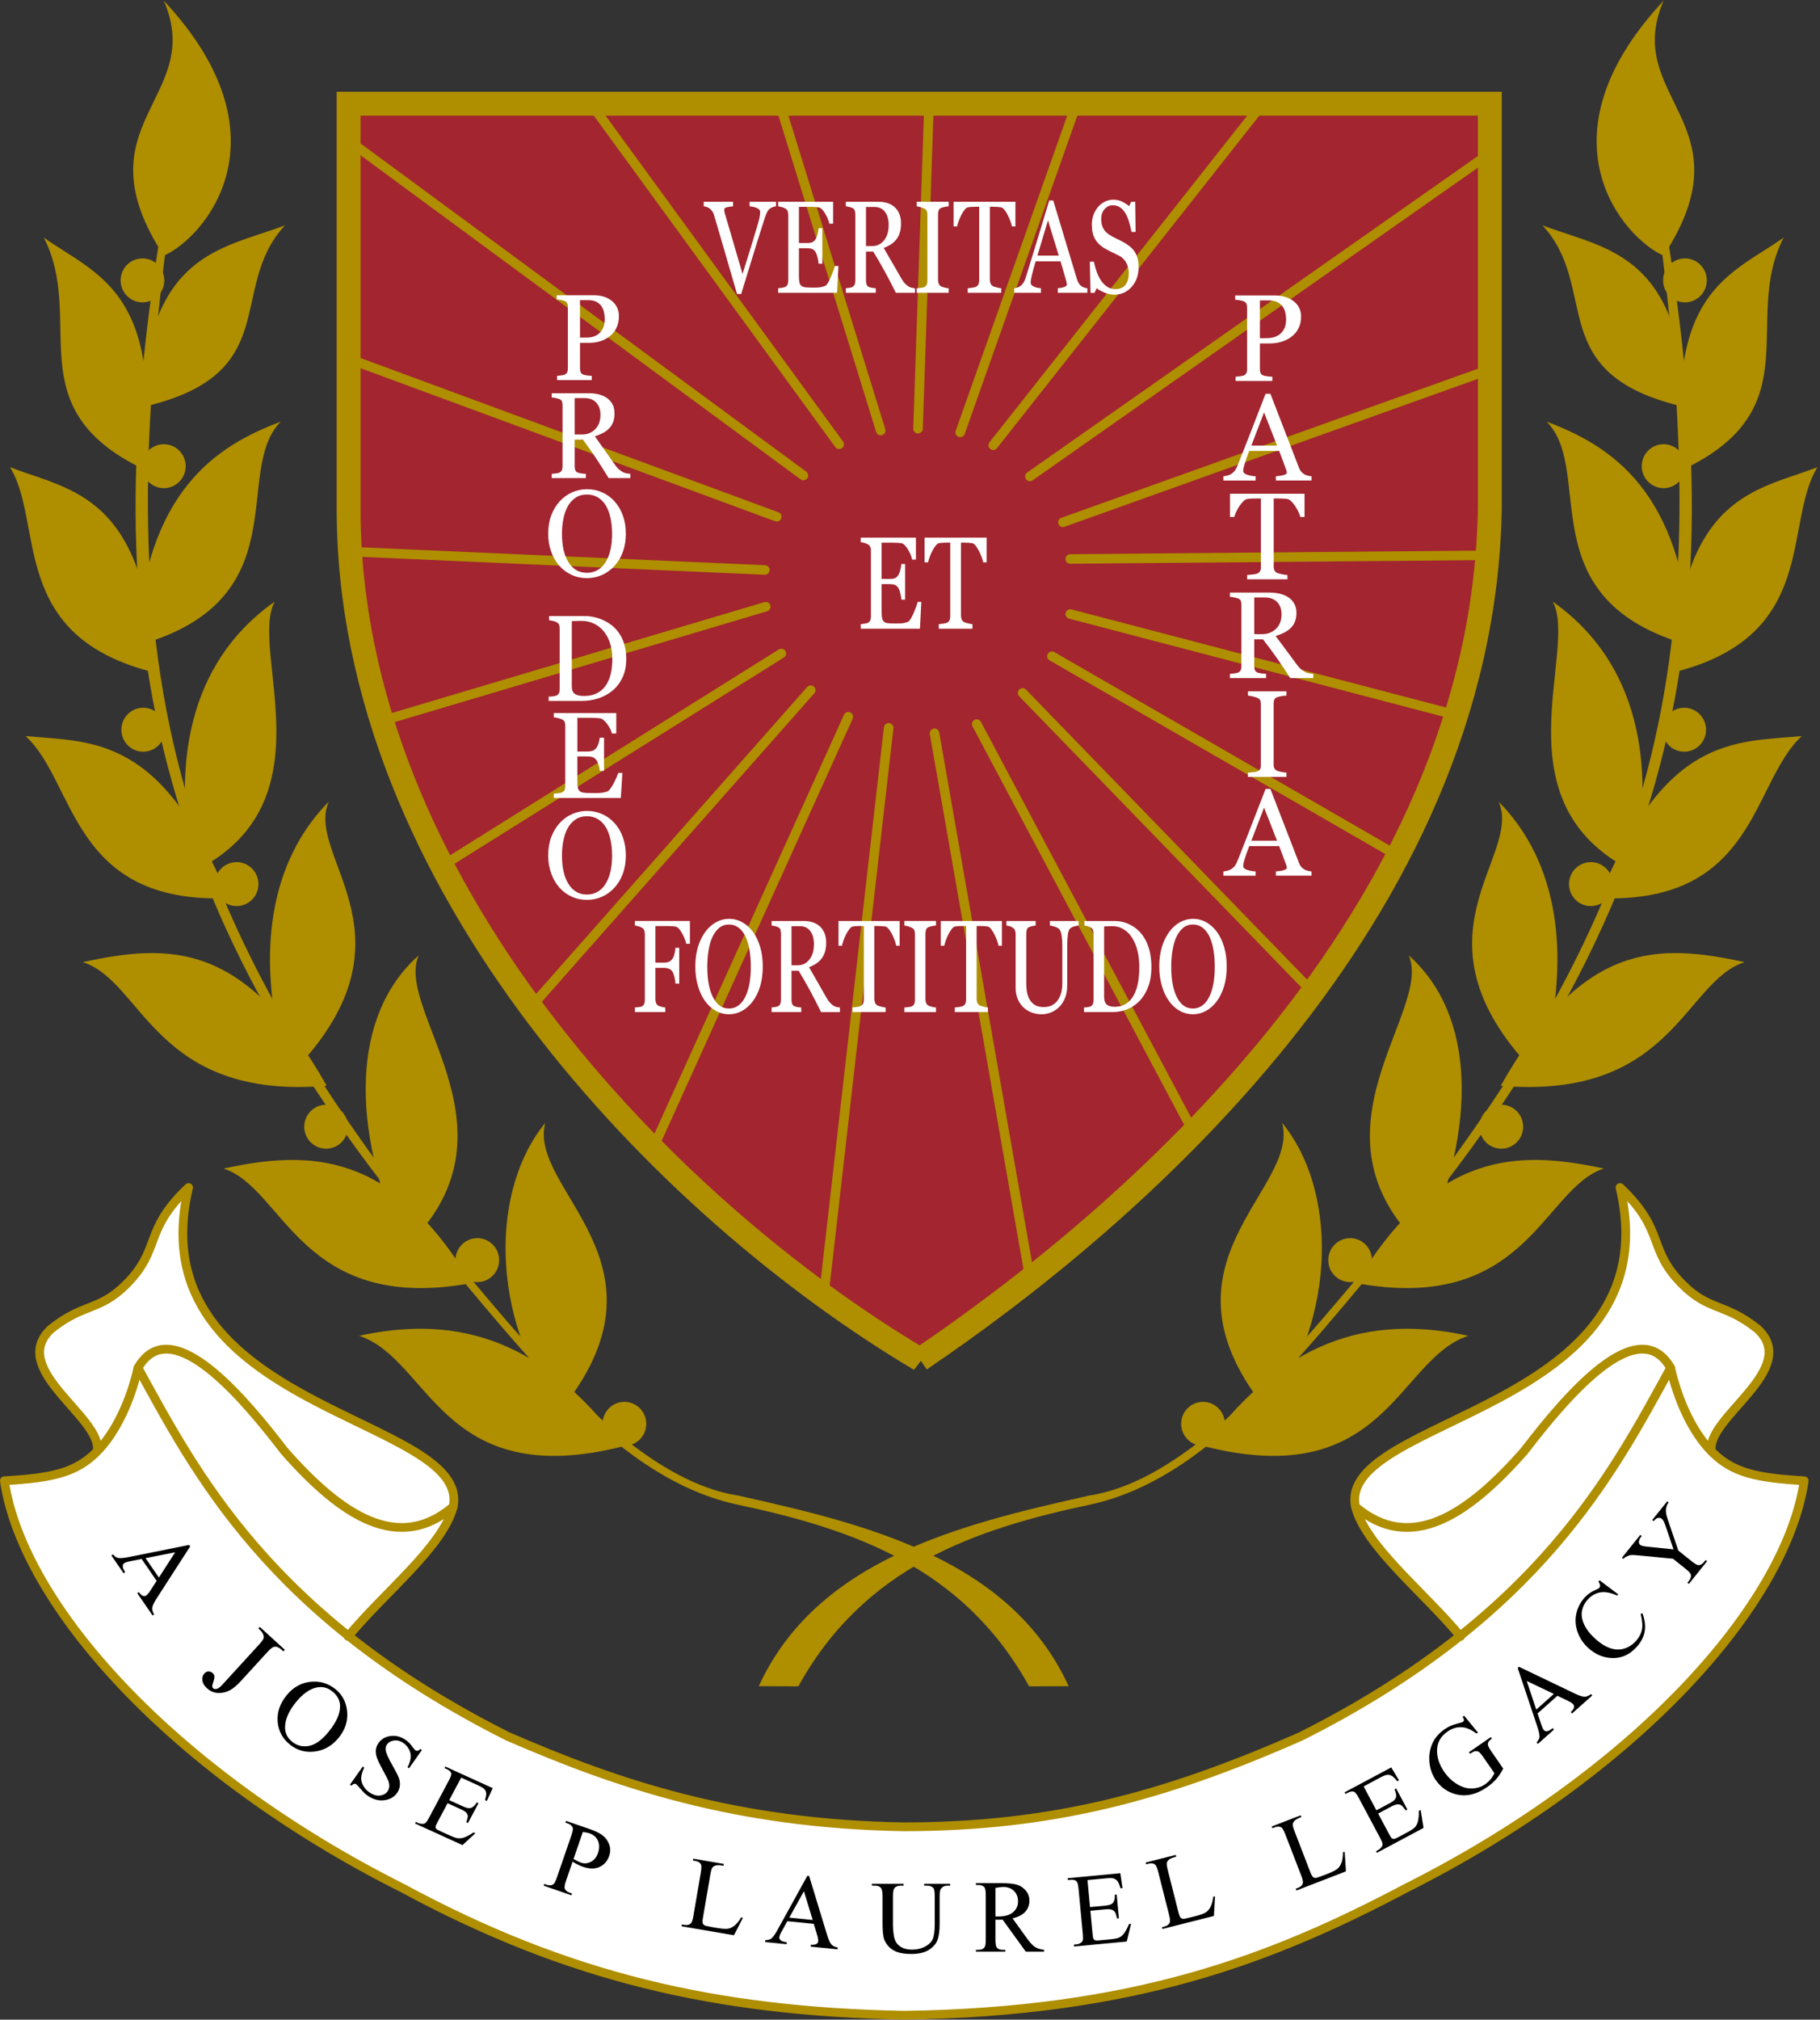 <?xml version="1.0" encoding="UTF-8" standalone="no"?>
<!-- Created with Inkscape (http://www.inkscape.org/) -->

<svg
   xmlns:dc="http://purl.org/dc/elements/1.1/"
   xmlns:cc="http://creativecommons.org/ns#"
   xmlns:rdf="http://www.w3.org/1999/02/22-rdf-syntax-ns#"
   xmlns:svg="http://www.w3.org/2000/svg"
   xmlns="http://www.w3.org/2000/svg"
   xmlns:sodipodi="http://sodipodi.sourceforge.net/DTD/sodipodi-0.dtd"
   xmlns:inkscape="http://www.inkscape.org/namespaces/inkscape"
   id="svg3637"
   version="1.1"
   inkscape:version="0.48.0 r9654"
   width="300.23"
   height="333.078" viewBox="0 0 457.0 507.0"
   sodipodi:docname="LPU.svg">
  <rect x="0" y="0" width="457.0" height="507.0" fill="#333333" stroke="none"/>
  <title
     id="title4626">Seal of Lyceum of the Philippines University</title>
  <defs
     id="defs3641" />
  <sodipodi:namedview
     pagecolor="#ffffff"
     bordercolor="#666666"
     borderopacity="1"
     objecttolerance="10"
     gridtolerance="10"
     guidetolerance="10"
     inkscape:pageopacity="0"
     inkscape:pageshadow="2"
     inkscape:window-width="1280"
     inkscape:window-height="750"
     id="namedview3639"
     showgrid="false"
     inkscape:zoom="0.54278321"
     inkscape:cx="352.15638"
     inkscape:cy="499.55769"
     inkscape:window-x="-8"
     inkscape:window-y="-8"
     inkscape:window-maximized="1"
     inkscape:current-layer="svg3637" />
  <g
     id="g4493"
     transform="translate(-22.349,-27.073)">
    <g
       id="g4365">
      <g
         id="g3235"
         style="fill:#af8e00;fill-opacity:1;stroke:none">
        <path
           sodipodi:nodetypes="cccccccccccc"
           inkscape:connector-curvature="0"
           id="path4419"
           d="m 69.844,49.281 -1,0.188 c -16.913,93.238 -29.821,175.296 54.162,280.596 28.46,33.076 52.269,67.461 83.979,74.608 29.492,6.194 57.204,15.72 73.767,45.733 l 9.935,-0.044 c -14.582,-31.843 -50.748,-40.639 -82.312,-47.706 l -0.031,-0.031 -0.062,-0.031 C 178.465,398.436 148.698,356.971 124.743,329.156 54.317,237.245 49.766,172.723 69.844,49.281 z"
           style="font-size:medium;font-style:normal;font-variant:normal;font-weight:normal;font-stretch:normal;text-indent:0;text-align:start;text-decoration:none;line-height:normal;letter-spacing:normal;word-spacing:normal;text-transform:none;direction:ltr;block-progression:tb;writing-mode:lr-tb;text-anchor:start;baseline-shift:baseline;color:#000000;fill:#af8e00;fill-opacity:1;stroke:none;stroke-width:1px;marker:none;visibility:visible;display:inline;overflow:visible;enable-background:accumulate;font-family:Sans;-inkscape-font-specification:Sans" />
        <path
           sodipodi:nodetypes="ccc"
           inkscape:connector-curvature="0"
           id="path4425"
           d="m 63.478,91.252 c -21.729,-33.284 10.635,-39.471 0,-64.012 32.269,34.549 9.955,59.708 0,64.012 z"
           style="fill:#af8e00;fill-opacity:1;stroke:none" />
        <path
           transform="matrix(1.125,0,0,1.164,-4.89,-14.81)"
           style="fill:#af8e00;stroke:#af8e00;stroke-width:1.748;stroke-linecap:butt;stroke-linejoin:miter;stroke-miterlimit:4;stroke-dashoffset:0;stroke-opacity:1"
           d="m 60.011,96.452 c 0,2.136 -1.791,3.867 -4.001,3.867 -2.21,0 -4.001,-1.731 -4.001,-3.867 0,-2.136 1.791,-3.867 4.001,-3.867 2.21,0 4.001,1.731 4.001,3.867 z"
           id="path4445" />
        <path
           sodipodi:nodetypes="ccc"
           inkscape:connector-curvature="0"
           id="path4447"
           d="M 33.339,86.717 C 44.012,107.468 26.362,129.496 58.411,144.861 63.26,100.186 47.054,96.34 33.339,86.717 z"
           style="fill:#af8e00;fill-opacity:1;stroke:none" />
        <path
           sodipodi:nodetypes="ccc"
           inkscape:connector-curvature="0"
           id="path4447-8"
           d="M 93.892,83.649 C 79.098,99.702 94.154,121.29 57.569,129.39 59.883,90.463 77.727,89.718 93.892,83.649 z"
           style="fill:#af8e00;fill-opacity:1;stroke:none" />
        <path
           transform="matrix(1.125,0,0,1.164,0.478,31.831)"
           style="fill:#af8e00;stroke:#af8e00;stroke-width:1.748;stroke-linecap:butt;stroke-linejoin:miter;stroke-miterlimit:4;stroke-dashoffset:0;stroke-opacity:1"
           d="m 60.011,96.452 c 0,2.136 -1.791,3.867 -4.001,3.867 -2.21,0 -4.001,-1.731 -4.001,-3.867 0,-2.136 1.791,-3.867 4.001,-3.867 2.21,0 4.001,1.731 4.001,3.867 z"
           id="path4445-0" />
        <path
           sodipodi:nodetypes="ccc"
           inkscape:connector-curvature="0"
           id="path4447-0"
           d="m 24.874,144.365 c 8.739,14.324 -0.611,42.656 36.616,51.616 -2.715,-44.777 -20.97,-45.625 -36.616,-51.616 z"
           style="fill:#af8e00;fill-opacity:1;stroke:none" />
        <path
           sodipodi:nodetypes="ccc"
           inkscape:connector-curvature="0"
           id="path4447-8-0"
           d="m 92.841,132.926 c -12.394,12.587 5.063,44.96 -36.322,56.262 2.313,-38.928 20.158,-50.192 36.322,-56.262 z"
           style="fill:#af8e00;fill-opacity:1;stroke:none" />
        <path
           transform="matrix(1.125,0,0,1.164,-4.702,97.988)"
           style="fill:#af8e00;stroke:#af8e00;stroke-width:1.748;stroke-linecap:butt;stroke-linejoin:miter;stroke-miterlimit:4;stroke-dashoffset:0;stroke-opacity:1"
           d="m 60.011,96.452 c 0,2.136 -1.791,3.867 -4.001,3.867 -2.21,0 -4.001,-1.731 -4.001,-3.867 0,-2.136 1.791,-3.867 4.001,-3.867 2.21,0 4.001,1.731 4.001,3.867 z"
           id="path4445-0-1" />
        <path
           sodipodi:nodetypes="ccc"
           inkscape:connector-curvature="0"
           id="path4447-0-7"
           d="m 28.779,211.853 c 12.71,11.69 11.369,42.228 50.895,40.697 C 63.1,211.761 46.016,213.403 28.779,211.853 z"
           style="fill:#af8e00;fill-opacity:1;stroke:none" />
        <path
           sodipodi:nodetypes="ccc"
           inkscape:connector-curvature="0"
           id="path4447-8-0-4"
           d="m 91.312,178.111 c -6.569,12.357 14.526,50.73 -20.433,67.796 -7.504,-38.267 6.302,-57.873 20.433,-67.796 z"
           style="fill:#af8e00;fill-opacity:1;stroke:none" />
        <path
           transform="matrix(1.125,0,0,1.164,18.747,136.744)"
           style="fill:#af8e00;stroke:#af8e00;stroke-width:1.748;stroke-linecap:butt;stroke-linejoin:miter;stroke-miterlimit:4;stroke-dashoffset:0;stroke-opacity:1"
           d="m 60.011,96.452 c 0,2.136 -1.791,3.867 -4.001,3.867 -2.21,0 -4.001,-1.731 -4.001,-3.867 0,-2.136 1.791,-3.867 4.001,-3.867 2.21,0 4.001,1.731 4.001,3.867 z"
           id="path4445-0-1-8" />
        <path
           sodipodi:nodetypes="ccc"
           inkscape:connector-curvature="0"
           id="path4447-0-7-1"
           d="M 43.14,268.6 C 58.349,273.449 61.178,303.261 104.384,299.643 83.84,263.25 64.877,263.887 43.14,268.6 z"
           style="fill:#af8e00;fill-opacity:1;stroke:none" />
        <path
           sodipodi:nodetypes="ccc"
           inkscape:connector-curvature="0"
           id="path4447-8-0-4-2"
           d="m 104.91,228.316 c -6.248,13.971 24.524,34.357 -10.146,69.03 -10.208,-35.049 -2.019,-56.777 10.146,-69.03 z"
           style="fill:#af8e00;fill-opacity:1;stroke:none" />
        <path
           transform="matrix(1.125,0,0,1.164,41.219,197.647)"
           style="fill:#af8e00;stroke:#af8e00;stroke-width:1.748;stroke-linecap:butt;stroke-linejoin:miter;stroke-miterlimit:4;stroke-dashoffset:0;stroke-opacity:1"
           d="m 60.011,96.452 c 0,2.136 -1.791,3.867 -4.001,3.867 -2.21,0 -4.001,-1.731 -4.001,-3.867 0,-2.136 1.791,-3.867 4.001,-3.867 2.21,0 4.001,1.731 4.001,3.867 z"
           id="path4445-0-1-8-0" />
        <path
           sodipodi:nodetypes="ccc"
           inkscape:connector-curvature="0"
           id="path4447-0-7-1-3"
           d="m 78.483,320.422 c 15.209,4.849 19.341,36.615 62.221,28.763 -19.892,-33.136 -40.484,-33.477 -62.221,-28.763 z"
           style="fill:#af8e00;fill-opacity:1;stroke:none" />
        <path
           sodipodi:nodetypes="ccc"
           inkscape:connector-curvature="0"
           id="path4447-8-0-4-2-1"
           d="m 127.492,266.895 c -6.248,13.971 27.455,44.453 -3.633,73.59 -13.791,-30.815 -13.093,-58.731 3.633,-73.59 z"
           style="fill:#af8e00;fill-opacity:1;stroke:none" />
        <path
           transform="matrix(1.125,0,0,1.164,79.19,231.137)"
           style="fill:#af8e00;stroke:#af8e00;stroke-width:1.748;stroke-linecap:butt;stroke-linejoin:miter;stroke-miterlimit:4;stroke-dashoffset:0;stroke-opacity:1"
           d="m 60.011,96.452 c 0,2.136 -1.791,3.867 -4.001,3.867 -2.21,0 -4.001,-1.731 -4.001,-3.867 0,-2.136 1.791,-3.867 4.001,-3.867 2.21,0 4.001,1.731 4.001,3.867 z"
           id="path4445-0-1-8-0-5" />
        <path
           sodipodi:nodetypes="ccc"
           inkscape:connector-curvature="0"
           id="path4447-0-7-1-3-1"
           d="m 112.517,362.399 c 17.814,5.826 20.644,39.221 66.129,27.786 -21.521,-29.228 -44.392,-32.499 -66.129,-27.786 z"
           style="fill:#af8e00;fill-opacity:1;stroke:none" />
        <path
           sodipodi:nodetypes="ccc"
           inkscape:connector-curvature="0"
           id="path4447-8-0-4-2-1-8"
           d="m 159.27,308.957 c -4.544,16.894 34.17,35.341 3.506,72.523 -17.679,-24.399 -17.045,-56.109 -3.506,-72.523 z"
           style="fill:#af8e00;fill-opacity:1;stroke:none" />
        <path
           transform="matrix(1.125,0,0,1.164,116.127,272.229)"
           style="fill:#af8e00;stroke:#af8e00;stroke-width:1.748;stroke-linecap:butt;stroke-linejoin:miter;stroke-miterlimit:4;stroke-dashoffset:0;stroke-opacity:1"
           d="m 60.011,96.452 c 0,2.136 -1.791,3.867 -4.001,3.867 -2.21,0 -4.001,-1.731 -4.001,-3.867 0,-2.136 1.791,-3.867 4.001,-3.867 2.21,0 4.001,1.731 4.001,3.867 z"
           id="path4445-0-1-8-0-5-6" />
      </g>
      <g
         style="fill:#af8e00;fill-opacity:1;stroke:none"
         id="g4026"
         transform="matrix(-1,0,0,1,503.562,0)">
        <path
           style="font-size:medium;font-style:normal;font-variant:normal;font-weight:normal;font-stretch:normal;text-indent:0;text-align:start;text-decoration:none;line-height:normal;letter-spacing:normal;word-spacing:normal;text-transform:none;direction:ltr;block-progression:tb;writing-mode:lr-tb;text-anchor:start;baseline-shift:baseline;color:#000000;fill:#af8e00;fill-opacity:1;stroke:none;stroke-width:1px;marker:none;visibility:visible;display:inline;overflow:visible;enable-background:accumulate;font-family:Sans;-inkscape-font-specification:Sans"
           d="m 69.844,49.281 -1,0.188 c -16.913,93.238 -29.821,175.296 54.162,280.596 28.46,33.076 52.269,67.461 83.979,74.608 29.492,6.194 57.204,15.72 73.767,45.733 l 9.935,-0.044 c -14.582,-31.843 -50.748,-40.639 -82.312,-47.706 l -0.031,-0.031 -0.062,-0.031 C 178.465,398.436 148.698,356.971 124.743,329.156 54.317,237.245 49.766,172.723 69.844,49.281 z"
           id="path4028"
           inkscape:connector-curvature="0"
           sodipodi:nodetypes="cccccccccccc" />
        <path
           style="fill:#af8e00;fill-opacity:1;stroke:none"
           d="m 63.478,91.252 c -21.729,-33.284 10.635,-39.471 0,-64.012 32.269,34.549 9.955,59.708 0,64.012 z"
           id="path4030"
           inkscape:connector-curvature="0"
           sodipodi:nodetypes="ccc" />
        <path
           transform="matrix(1.125,0,0,1.164,-4.89,-14.81)"
           style="fill:#af8e00;stroke:#af8e00;stroke-width:1.748;stroke-linecap:butt;stroke-linejoin:miter;stroke-miterlimit:4;stroke-dashoffset:0;stroke-opacity:1"
           d="m 60.011,96.452 c 0,2.136 -1.791,3.867 -4.001,3.867 -2.21,0 -4.001,-1.731 -4.001,-3.867 0,-2.136 1.791,-3.867 4.001,-3.867 2.21,0 4.001,1.731 4.001,3.867 z"
           id="path4032" />
        <path
           style="fill:#af8e00;fill-opacity:1;stroke:none"
           d="M 33.339,86.717 C 44.012,107.468 26.362,129.496 58.411,144.861 63.26,100.186 47.054,96.34 33.339,86.717 z"
           id="path4034"
           inkscape:connector-curvature="0"
           sodipodi:nodetypes="ccc" />
        <path
           style="fill:#af8e00;fill-opacity:1;stroke:none"
           d="M 93.892,83.649 C 79.098,99.702 94.154,121.29 57.569,129.39 59.883,90.463 77.727,89.718 93.892,83.649 z"
           id="path4036"
           inkscape:connector-curvature="0"
           sodipodi:nodetypes="ccc" />
        <path
           transform="matrix(1.125,0,0,1.164,0.478,31.831)"
           style="fill:#af8e00;stroke:#af8e00;stroke-width:1.748;stroke-linecap:butt;stroke-linejoin:miter;stroke-miterlimit:4;stroke-dashoffset:0;stroke-opacity:1"
           d="m 60.011,96.452 c 0,2.136 -1.791,3.867 -4.001,3.867 -2.21,0 -4.001,-1.731 -4.001,-3.867 0,-2.136 1.791,-3.867 4.001,-3.867 2.21,0 4.001,1.731 4.001,3.867 z"
           id="path4038" />
        <path
           style="fill:#af8e00;fill-opacity:1;stroke:none"
           d="m 24.874,144.365 c 8.739,14.324 -0.611,42.656 36.616,51.616 -2.715,-44.777 -20.97,-45.625 -36.616,-51.616 z"
           id="path4040"
           inkscape:connector-curvature="0"
           sodipodi:nodetypes="ccc" />
        <path
           style="fill:#af8e00;fill-opacity:1;stroke:none"
           d="m 92.841,132.926 c -12.394,12.587 5.063,44.96 -36.322,56.262 2.313,-38.928 20.158,-50.192 36.322,-56.262 z"
           id="path4042"
           inkscape:connector-curvature="0"
           sodipodi:nodetypes="ccc" />
        <path
           transform="matrix(1.125,0,0,1.164,-4.702,97.988)"
           style="fill:#af8e00;stroke:#af8e00;stroke-width:1.748;stroke-linecap:butt;stroke-linejoin:miter;stroke-miterlimit:4;stroke-dashoffset:0;stroke-opacity:1"
           d="m 60.011,96.452 c 0,2.136 -1.791,3.867 -4.001,3.867 -2.21,0 -4.001,-1.731 -4.001,-3.867 0,-2.136 1.791,-3.867 4.001,-3.867 2.21,0 4.001,1.731 4.001,3.867 z"
           id="path4044" />
        <path
           style="fill:#af8e00;fill-opacity:1;stroke:none"
           d="m 28.779,211.853 c 12.71,11.69 11.369,42.228 50.895,40.697 C 63.1,211.761 46.016,213.403 28.779,211.853 z"
           id="path4046"
           inkscape:connector-curvature="0"
           sodipodi:nodetypes="ccc" />
        <path
           style="fill:#af8e00;fill-opacity:1;stroke:none"
           d="m 91.312,178.111 c -6.569,12.357 14.526,50.73 -20.433,67.796 -7.504,-38.267 6.302,-57.873 20.433,-67.796 z"
           id="path4048"
           inkscape:connector-curvature="0"
           sodipodi:nodetypes="ccc" />
        <path
           transform="matrix(1.125,0,0,1.164,18.747,136.744)"
           style="fill:#af8e00;stroke:#af8e00;stroke-width:1.748;stroke-linecap:butt;stroke-linejoin:miter;stroke-miterlimit:4;stroke-dashoffset:0;stroke-opacity:1"
           d="m 60.011,96.452 c 0,2.136 -1.791,3.867 -4.001,3.867 -2.21,0 -4.001,-1.731 -4.001,-3.867 0,-2.136 1.791,-3.867 4.001,-3.867 2.21,0 4.001,1.731 4.001,3.867 z"
           id="path4050" />
        <path
           style="fill:#af8e00;fill-opacity:1;stroke:none"
           d="M 43.14,268.6 C 58.349,273.449 61.178,303.261 104.384,299.643 83.84,263.25 64.877,263.887 43.14,268.6 z"
           id="path4052"
           inkscape:connector-curvature="0"
           sodipodi:nodetypes="ccc" />
        <path
           style="fill:#af8e00;fill-opacity:1;stroke:none"
           d="m 104.91,228.316 c -6.248,13.971 24.524,34.357 -10.146,69.03 -10.208,-35.049 -2.019,-56.777 10.146,-69.03 z"
           id="path4054"
           inkscape:connector-curvature="0"
           sodipodi:nodetypes="ccc" />
        <path
           transform="matrix(1.125,0,0,1.164,41.219,197.647)"
           style="fill:#af8e00;stroke:#af8e00;stroke-width:1.748;stroke-linecap:butt;stroke-linejoin:miter;stroke-miterlimit:4;stroke-dashoffset:0;stroke-opacity:1"
           d="m 60.011,96.452 c 0,2.136 -1.791,3.867 -4.001,3.867 -2.21,0 -4.001,-1.731 -4.001,-3.867 0,-2.136 1.791,-3.867 4.001,-3.867 2.21,0 4.001,1.731 4.001,3.867 z"
           id="path4056" />
        <path
           style="fill:#af8e00;fill-opacity:1;stroke:none"
           d="m 78.483,320.422 c 15.209,4.849 19.341,36.615 62.221,28.763 -19.892,-33.136 -40.484,-33.477 -62.221,-28.763 z"
           id="path4058"
           inkscape:connector-curvature="0"
           sodipodi:nodetypes="ccc" />
        <path
           style="fill:#af8e00;fill-opacity:1;stroke:none"
           d="m 127.492,266.895 c -6.248,13.971 27.455,44.453 -3.633,73.59 -13.791,-30.815 -13.093,-58.731 3.633,-73.59 z"
           id="path4060"
           inkscape:connector-curvature="0"
           sodipodi:nodetypes="ccc" />
        <path
           transform="matrix(1.125,0,0,1.164,79.19,231.137)"
           style="fill:#af8e00;stroke:#af8e00;stroke-width:1.748;stroke-linecap:butt;stroke-linejoin:miter;stroke-miterlimit:4;stroke-dashoffset:0;stroke-opacity:1"
           d="m 60.011,96.452 c 0,2.136 -1.791,3.867 -4.001,3.867 -2.21,0 -4.001,-1.731 -4.001,-3.867 0,-2.136 1.791,-3.867 4.001,-3.867 2.21,0 4.001,1.731 4.001,3.867 z"
           id="path4062" />
        <path
           style="fill:#af8e00;fill-opacity:1;stroke:none"
           d="m 112.517,362.399 c 17.814,5.826 20.644,39.221 66.129,27.786 -21.521,-29.228 -44.392,-32.499 -66.129,-27.786 z"
           id="path4064"
           inkscape:connector-curvature="0"
           sodipodi:nodetypes="ccc" />
        <path
           style="fill:#af8e00;fill-opacity:1;stroke:none"
           d="m 159.27,308.957 c -4.544,16.894 34.17,35.341 3.506,72.523 -17.679,-24.399 -17.045,-56.109 -3.506,-72.523 z"
           id="path4066"
           inkscape:connector-curvature="0"
           sodipodi:nodetypes="ccc" />
        <path
           transform="matrix(1.125,0,0,1.164,116.127,272.229)"
           style="fill:#af8e00;stroke:#af8e00;stroke-width:1.748;stroke-linecap:butt;stroke-linejoin:miter;stroke-miterlimit:4;stroke-dashoffset:0;stroke-opacity:1"
           d="m 60.011,96.452 c 0,2.136 -1.791,3.867 -4.001,3.867 -2.21,0 -4.001,-1.731 -4.001,-3.867 0,-2.136 1.791,-3.867 4.001,-3.867 2.21,0 4.001,1.731 4.001,3.867 z"
           id="path4068" />
      </g>
    </g>
    <g
       id="g4321">
      <path
         sodipodi:nodetypes="cccccc"
         inkscape:connector-curvature="0"
         id="path4417"
         d="M 253.379,368.368 C 305.193,333.245 394.795,257.446 396.443,154.598 l 0,-101.487 -286.556,0 0,101.487 c -0.115,94.258 79.919,176.032 143.493,213.77 z"
         style="fill:#a2252f;fill-opacity:1;stroke:#af8e00;stroke-width:6;stroke-linecap:butt;stroke-linejoin:miter;stroke-miterlimit:4;stroke-opacity:1;stroke-dasharray:none" />
      <path
         style="fill:none;stroke:#af8e00;stroke-width:2.4;stroke-linecap:round;stroke-linejoin:round;stroke-miterlimit:4;stroke-opacity:1;stroke-dasharray:none"
         d="m 252.863,134.694 2.764,-81.524"
         id="path4239"
         inkscape:connector-curvature="0" />
      <path
         style="fill:none;stroke:#af8e00;stroke-width:2.4;stroke-linecap:round;stroke-linejoin:round;stroke-miterlimit:4;stroke-opacity:1;stroke-dasharray:none"
         d="M 243.494,135.155 218.162,53.17"
         id="path4241"
         inkscape:connector-curvature="0" />
      <path
         style="fill:none;stroke:#af8e00;stroke-width:2.4;stroke-linecap:round;stroke-linejoin:round;stroke-miterlimit:4;stroke-opacity:1;stroke-dasharray:none"
         d="m 171.8,54.551 61.258,84.057"
         id="path4243"
         inkscape:connector-curvature="0"
         sodipodi:nodetypes="cc" />
      <path
         style="fill:none;stroke:#af8e00;stroke-width:2.4;stroke-linecap:round;stroke-linejoin:round;stroke-miterlimit:4;stroke-opacity:1;stroke-dasharray:none"
         d="m 110.541,62.842 113.535,83.597"
         id="path4245"
         inkscape:connector-curvature="0"
         sodipodi:nodetypes="cc" />
      <path
         style="fill:none;stroke:#af8e00;stroke-width:2.4;stroke-linecap:round;stroke-linejoin:round;stroke-miterlimit:4;stroke-opacity:1;stroke-dasharray:none"
         d="m 110.081,117.192 107.317,39.611"
         id="path4247"
         inkscape:connector-curvature="0" />
      <path
         style="fill:none;stroke:#af8e00;stroke-width:2.4;stroke-linecap:round;stroke-linejoin:round;stroke-miterlimit:4;stroke-opacity:1;stroke-dasharray:none"
         d="m 110.541,165.553 103.863,4.606"
         id="path4249"
         inkscape:connector-curvature="0"
         sodipodi:nodetypes="cc" />
      <path
         style="fill:none;stroke:#af8e00;stroke-width:2.4;stroke-linecap:round;stroke-linejoin:round;stroke-miterlimit:4;stroke-opacity:1;stroke-dasharray:none"
         d="m 120.214,207.467 94.421,-28.096"
         id="path4251"
         inkscape:connector-curvature="0"
         sodipodi:nodetypes="cc" />
      <path
         style="fill:none;stroke:#af8e00;stroke-width:2.4;stroke-linecap:round;stroke-linejoin:round;stroke-miterlimit:4;stroke-opacity:1;stroke-dasharray:none"
         d="m 218.549,191.116 -84.979,53.198"
         id="path4253"
         inkscape:connector-curvature="0"
         sodipodi:nodetypes="cc" />
      <path
         style="fill:none;stroke:#af8e00;stroke-width:2.4;stroke-linecap:round;stroke-linejoin:round;stroke-miterlimit:4;stroke-opacity:1;stroke-dasharray:none"
         d="m 156.14,279.319 69.779,-78.991"
         id="path4255"
         inkscape:connector-curvature="0"
         sodipodi:nodetypes="cc" />
      <path
         style="fill:none;stroke:#af8e00;stroke-width:2.4;stroke-linecap:round;stroke-linejoin:round;stroke-miterlimit:4;stroke-opacity:1;stroke-dasharray:none"
         d="M 186.999,313.863 235.361,207.006"
         id="path4257"
         inkscape:connector-curvature="0" />
      <path
         style="fill:none;stroke:#af8e00;stroke-width:2.4;stroke-linecap:round;stroke-linejoin:round;stroke-miterlimit:4;stroke-opacity:1;stroke-dasharray:none"
         d="M 229.373,350.71 245.494,209.77"
         id="path4259"
         inkscape:connector-curvature="0" />
      <path
         style="fill:none;stroke:#af8e00;stroke-width:2.4;stroke-linecap:round;stroke-linejoin:round;stroke-miterlimit:4;stroke-opacity:1;stroke-dasharray:none"
         d="m 257.009,211.152 23.951,136.795"
         id="path4261"
         inkscape:connector-curvature="0" />
      <path
         style="fill:none;stroke:#af8e00;stroke-width:2.4;stroke-linecap:round;stroke-linejoin:round;stroke-miterlimit:4;stroke-opacity:1;stroke-dasharray:none"
         d="m 267.602,208.849 54.81,103.172"
         id="path4263"
         inkscape:connector-curvature="0"
         sodipodi:nodetypes="cc" />
      <path
         style="fill:none;stroke:#af8e00;stroke-width:2.4;stroke-linecap:round;stroke-linejoin:round;stroke-miterlimit:4;stroke-opacity:1;stroke-dasharray:none"
         d="m 279.117,201.019 73.234,75.537"
         id="path4265"
         inkscape:connector-curvature="0"
         sodipodi:nodetypes="cc" />
      <path
         style="fill:none;stroke:#af8e00;stroke-width:2.4;stroke-linecap:round;stroke-linejoin:round;stroke-miterlimit:4;stroke-opacity:1;stroke-dasharray:none"
         d="m 286.486,191.807 87.051,50.204"
         id="path4267"
         inkscape:connector-curvature="0" />
      <path
         style="fill:none;stroke:#af8e00;stroke-width:2.4;stroke-linecap:round;stroke-linejoin:round;stroke-miterlimit:4;stroke-opacity:1;stroke-dasharray:none"
         d="m 291.092,181.213 96.724,25.332"
         id="path4269"
         inkscape:connector-curvature="0" />
      <path
         style="fill:none;stroke:#af8e00;stroke-width:2.4;stroke-linecap:round;stroke-linejoin:round;stroke-miterlimit:4;stroke-opacity:1;stroke-dasharray:none"
         d="m 291.092,167.396 104.554,-0.921"
         id="path4271"
         inkscape:connector-curvature="0" />
      <path
         style="fill:none;stroke:#af8e00;stroke-width:2.4;stroke-linecap:round;stroke-linejoin:round;stroke-miterlimit:4;stroke-opacity:1;stroke-dasharray:none"
         d="M 289.25,158.184 396.107,119.955"
         id="path4273"
         inkscape:connector-curvature="0" />
      <path
         style="fill:none;stroke:#af8e00;stroke-width:2.4;stroke-linecap:round;stroke-linejoin:round;stroke-miterlimit:4;stroke-opacity:1;stroke-dasharray:none"
         d="M 280.959,146.669 393.804,67.448"
         id="path4275"
         inkscape:connector-curvature="0" />
      <path
         style="fill:none;stroke:#af8e00;stroke-width:2.4;stroke-linecap:round;stroke-linejoin:round;stroke-miterlimit:4;stroke-opacity:1;stroke-dasharray:none"
         d="M 271.748,138.839 338.994,53.63"
         id="path4277"
         inkscape:connector-curvature="0"
         sodipodi:nodetypes="cc" />
      <path
         style="fill:none;stroke:#af8e00;stroke-width:2.4;stroke-linecap:round;stroke-linejoin:round;stroke-miterlimit:4;stroke-opacity:1;stroke-dasharray:none"
         d="M 263.457,135.615 292.474,53.63"
         id="path4279"
         inkscape:connector-curvature="0"
         sodipodi:nodetypes="cc" />
      <g
         transform="scale(0.883,1.132)"
         style="font-size:24.728px;font-style:normal;font-variant:normal;font-weight:normal;font-stretch:normal;text-align:start;line-height:90%;letter-spacing:0px;word-spacing:-3.056px;writing-mode:lr-tb;text-anchor:start;fill:#ffffff;fill-opacity:1;stroke:none;font-family:Georgia;-inkscape-font-specification:Georgia"
         id="text4281">
        <path
           d="m 245.985,69.67 c -0.247,0.009 -0.546,0.064 -0.896,0.164 -0.351,0.1 -0.64,0.221 -0.868,0.363 -0.323,0.199 -0.581,0.455 -0.776,0.768 -0.194,0.313 -0.387,0.683 -0.576,1.11 -0.636,1.508 -1.589,3.859 -2.86,7.051 -1.271,3.192 -2.58,6.52 -3.928,9.982 l -1.181,0 c -1.366,-3.671 -2.685,-7.21 -3.956,-10.616 -1.271,-3.406 -2.135,-5.706 -2.59,-6.902 -0.114,-0.294 -0.266,-0.553 -0.455,-0.776 -0.19,-0.223 -0.441,-0.434 -0.754,-0.633 -0.256,-0.161 -0.541,-0.282 -0.854,-0.363 -0.313,-0.081 -0.602,-0.13 -0.868,-0.149 l 0,-1.01 8.353,0 0,1.01 c -0.712,0.038 -1.312,0.109 -1.8,0.213 -0.489,0.104 -0.733,0.289 -0.733,0.555 0,0.104 0.019,0.228 0.057,0.37 0.038,0.142 0.071,0.256 0.1,0.342 0.351,0.93 0.92,2.445 1.708,4.547 0.787,2.101 1.907,5.092 3.358,8.972 0.721,-1.755 1.551,-3.828 2.49,-6.219 0.939,-2.391 1.57,-4.032 1.893,-4.924 0.313,-0.863 0.496,-1.461 0.548,-1.793 0.052,-0.332 0.078,-0.602 0.078,-0.811 -1e-5,-0.218 -0.097,-0.401 -0.292,-0.548 -0.194,-0.147 -0.453,-0.273 -0.776,-0.377 -0.313,-0.095 -0.631,-0.166 -0.953,-0.213 -0.323,-0.047 -0.65,-0.085 -0.982,-0.114 l 0,-1.01 7.514,0 z"
           style="font-size:29.143px;line-height:0%;word-spacing:0px;font-family:Georgia;-inkscape-font-specification:Georgia"
           id="path4643" />
        <path
           d="m 263.744,82.904 -0.384,5.948 -16.763,0 0,-1.01 c 0.285,-0.019 0.664,-0.059 1.138,-0.121 0.474,-0.062 0.783,-0.126 0.925,-0.192 0.304,-0.142 0.515,-0.327 0.633,-0.555 0.119,-0.228 0.178,-0.517 0.178,-0.868 l 0,-14.515 c -1e-5,-0.313 -0.052,-0.591 -0.157,-0.832 -0.104,-0.242 -0.323,-0.439 -0.655,-0.591 -0.256,-0.123 -0.6,-0.232 -1.032,-0.327 -0.432,-0.095 -0.776,-0.152 -1.032,-0.171 l 0,-1.01 15.625,0 0,4.867 -1.067,0 c -0.19,-0.721 -0.6,-1.487 -1.231,-2.298 -0.631,-0.811 -1.231,-1.255 -1.8,-1.331 -0.294,-0.038 -0.645,-0.066 -1.053,-0.085 -0.408,-0.019 -0.873,-0.028 -1.395,-0.028 l -3.173,0 0,8.026 2.277,0 c 0.73,1.1e-5 1.264,-0.069 1.601,-0.206 0.337,-0.138 0.633,-0.368 0.889,-0.69 0.209,-0.275 0.387,-0.643 0.534,-1.103 0.147,-0.46 0.244,-0.894 0.292,-1.302 l 1.067,0 0,7.898 -1.067,0 c -0.038,-0.455 -0.14,-0.937 -0.306,-1.444 -0.166,-0.508 -0.339,-0.875 -0.519,-1.103 -0.294,-0.37 -0.629,-0.612 -1.003,-0.726 -0.375,-0.114 -0.87,-0.171 -1.487,-0.171 l -2.277,0 0,6.062 c 0,0.607 0.043,1.086 0.128,1.437 0.085,0.351 0.251,0.617 0.498,0.797 0.247,0.18 0.583,0.296 1.01,0.349 0.427,0.052 1.034,0.078 1.821,0.078 0.313,10e-7 0.726,10e-7 1.238,0 0.512,10e-7 0.944,-0.019 1.295,-0.057 0.36,-0.038 0.733,-0.107 1.117,-0.206 0.384,-0.1 0.657,-0.235 0.818,-0.406 0.436,-0.455 0.894,-1.146 1.373,-2.07 0.479,-0.925 0.785,-1.606 0.918,-2.042 z"
           style="font-size:29.143px;line-height:0%;word-spacing:0px;font-family:Georgia;-inkscape-font-specification:Georgia"
           id="path4645" />
        <path
           d="m 285.502,88.852 -5.436,0 c -1.205,-1.888 -2.293,-3.52 -3.266,-4.895 -0.972,-1.376 -2.028,-2.794 -3.166,-4.255 l -2.063,0 0,6.404 c -10e-6,0.332 0.052,0.624 0.157,0.875 0.104,0.251 0.327,0.444 0.669,0.576 0.171,0.066 0.47,0.128 0.896,0.185 0.427,0.057 0.787,0.09 1.081,0.1 l 0,1.01 -8.538,0 0,-1.01 c 0.228,-0.019 0.557,-0.052 0.989,-0.1 0.432,-0.047 0.733,-0.109 0.904,-0.185 0.285,-0.123 0.491,-0.304 0.619,-0.541 0.128,-0.237 0.192,-0.541 0.192,-0.911 l 0,-14.6 c 0,-0.332 -0.047,-0.626 -0.142,-0.882 -0.095,-0.256 -0.318,-0.451 -0.669,-0.583 -0.237,-0.085 -0.545,-0.164 -0.925,-0.235 -0.379,-0.071 -0.702,-0.116 -0.968,-0.135 l 0,-1.01 9.321,0 c 0.854,2e-5 1.655,0.088 2.405,0.263 0.749,0.176 1.428,0.458 2.035,0.847 0.588,0.379 1.058,0.875 1.409,1.487 0.351,0.612 0.526,1.35 0.527,2.213 -2e-5,0.778 -0.119,1.466 -0.356,2.063 -0.237,0.598 -0.588,1.115 -1.053,1.551 -0.427,0.408 -0.939,0.761 -1.537,1.06 -0.598,0.299 -1.257,0.553 -1.978,0.761 0.996,1.319 1.824,2.429 2.483,3.33 0.659,0.901 1.468,1.997 2.426,3.287 0.417,0.569 0.794,0.989 1.131,1.259 0.337,0.27 0.671,0.491 1.003,0.662 0.247,0.123 0.555,0.218 0.925,0.285 0.37,0.066 0.678,0.104 0.925,0.114 z m -7.485,-15.056 c -1e-5,-1.224 -0.351,-2.194 -1.053,-2.91 -0.702,-0.716 -1.693,-1.074 -2.974,-1.074 l -2.419,0 0,8.666 1.864,0 c 1.309,10e-6 2.4,-0.42 3.273,-1.259 0.873,-0.84 1.309,-1.98 1.309,-3.422 z"
           style="font-size:29.143px;line-height:0%;word-spacing:0px;font-family:Georgia;-inkscape-font-specification:Georgia"
           id="path4647" />
        <path
           d="m 295.093,88.852 -9.093,0 0,-1.01 c 0.256,-0.019 0.626,-0.047 1.11,-0.085 0.484,-0.038 0.825,-0.095 1.025,-0.171 0.313,-0.123 0.541,-0.292 0.683,-0.505 0.142,-0.213 0.213,-0.51 0.213,-0.889 l 0,-14.629 c 0,-0.332 -0.052,-0.61 -0.157,-0.832 -0.104,-0.223 -0.351,-0.41 -0.74,-0.562 -0.285,-0.114 -0.643,-0.221 -1.074,-0.32 -0.432,-0.1 -0.785,-0.159 -1.06,-0.178 l 0,-1.01 9.093,0 0,1.01 c -0.294,0.009 -0.645,0.045 -1.053,0.107 -0.408,0.062 -0.764,0.14 -1.067,0.235 -0.36,0.114 -0.602,0.299 -0.726,0.555 -0.123,0.256 -0.185,0.541 -0.185,0.854 l 0,14.614 c -1e-5,0.313 0.069,0.591 0.206,0.832 0.138,0.242 0.372,0.434 0.704,0.576 0.199,0.076 0.524,0.159 0.975,0.249 0.451,0.09 0.832,0.14 1.146,0.149 z"
           style="font-size:29.143px;line-height:0%;word-spacing:0px;font-family:Georgia;-inkscape-font-specification:Georgia"
           id="path4649" />
        <path
           d="m 314.062,74.138 -0.982,0 c -0.085,-0.342 -0.24,-0.747 -0.462,-1.217 -0.223,-0.47 -0.472,-0.913 -0.747,-1.331 -0.285,-0.436 -0.595,-0.818 -0.932,-1.146 -0.337,-0.327 -0.662,-0.515 -0.975,-0.562 -0.294,-0.038 -0.664,-0.066 -1.11,-0.085 -0.446,-0.019 -0.859,-0.028 -1.238,-0.028 l -0.825,0 0,16.151 c -10e-6,0.313 0.066,0.6 0.199,0.861 0.133,0.261 0.365,0.462 0.697,0.605 0.171,0.066 0.529,0.157 1.074,0.27 0.545,0.114 0.97,0.176 1.274,0.185 l 0,1.01 -9.534,0 0,-1.01 c 0.266,-0.019 0.671,-0.057 1.217,-0.114 0.545,-0.057 0.923,-0.128 1.131,-0.213 0.313,-0.123 0.543,-0.301 0.69,-0.534 0.147,-0.232 0.221,-0.543 0.221,-0.932 l 0,-16.279 -0.825,0 c -0.294,1.9e-5 -0.659,0.007 -1.096,0.021 -0.436,0.014 -0.854,0.045 -1.252,0.092 -0.313,0.038 -0.638,0.225 -0.975,0.562 -0.337,0.337 -0.647,0.719 -0.932,1.146 -0.285,0.427 -0.536,0.88 -0.754,1.359 -0.218,0.479 -0.37,0.875 -0.455,1.188 l -0.996,0 0,-5.479 17.589,0 z"
           style="font-size:29.143px;line-height:0%;word-spacing:0px;font-family:Georgia;-inkscape-font-specification:Georgia"
           id="path4651" />
        <path
           d="m 334.525,88.852 -8.41,0 0,-1.01 c 0.74,-0.047 1.354,-0.142 1.843,-0.285 0.489,-0.142 0.733,-0.318 0.733,-0.527 -1e-5,-0.085 -0.01,-0.19 -0.029,-0.313 -0.019,-0.123 -0.048,-0.232 -0.085,-0.327 l -1.679,-4.525 -7.072,0 c -0.266,0.664 -0.481,1.243 -0.647,1.736 -0.166,0.493 -0.315,0.949 -0.448,1.366 -0.123,0.408 -0.209,0.74 -0.256,0.996 -0.047,0.256 -0.071,0.465 -0.071,0.626 0,0.379 0.299,0.674 0.896,0.882 0.598,0.209 1.271,0.332 2.021,0.37 l 0,1.01 -7.599,0 0,-1.01 c 0.247,-0.019 0.555,-0.074 0.925,-0.164 0.37,-0.09 0.674,-0.211 0.911,-0.363 0.379,-0.256 0.674,-0.524 0.882,-0.804 0.209,-0.28 0.413,-0.666 0.612,-1.16 1.015,-2.533 2.135,-5.379 3.358,-8.538 1.224,-3.159 2.315,-5.972 3.273,-8.438 l 1.138,0 6.731,17.418 c 0.142,0.37 0.304,0.669 0.484,0.897 0.18,0.228 0.432,0.451 0.754,0.669 0.218,0.133 0.503,0.244 0.854,0.334 0.351,0.09 0.645,0.14 0.882,0.149 z m -8.14,-8.254 -3.059,-7.827 -3.003,7.827 z"
           style="font-size:29.143px;line-height:0%;word-spacing:0px;font-family:Georgia;-inkscape-font-specification:Georgia"
           id="path4653" />
        <path
           d="m 347.845,79.589 c 0.427,0.474 0.742,0.994 0.946,1.558 0.204,0.564 0.306,1.221 0.306,1.971 -2e-5,1.784 -0.659,3.254 -1.978,4.411 -1.319,1.157 -2.955,1.736 -4.909,1.736 -0.901,0 -1.802,-0.14 -2.704,-0.42 -0.901,-0.28 -1.679,-0.619 -2.334,-1.017 l -0.612,1.039 -1.138,0 -0.199,-6.916 1.153,0 c 0.237,0.854 0.515,1.625 0.832,2.312 0.318,0.688 0.738,1.331 1.259,1.928 0.493,0.56 1.07,1.006 1.729,1.338 0.659,0.332 1.425,0.498 2.298,0.498 0.655,10e-7 1.226,-0.085 1.715,-0.256 0.489,-0.171 0.885,-0.413 1.188,-0.726 0.304,-0.313 0.529,-0.681 0.676,-1.103 0.147,-0.422 0.221,-0.908 0.221,-1.459 -10e-6,-0.806 -0.228,-1.558 -0.683,-2.255 -0.455,-0.697 -1.134,-1.226 -2.035,-1.587 -0.617,-0.247 -1.323,-0.519 -2.12,-0.818 -0.797,-0.299 -1.485,-0.581 -2.063,-0.847 -1.138,-0.512 -2.023,-1.183 -2.654,-2.014 -0.631,-0.83 -0.946,-1.914 -0.946,-3.252 -10e-6,-0.768 0.157,-1.485 0.47,-2.149 0.313,-0.664 0.759,-1.257 1.338,-1.779 0.55,-0.493 1.2,-0.88 1.95,-1.16 0.749,-0.28 1.532,-0.42 2.348,-0.42 0.93,2.1e-5 1.762,0.142 2.497,0.427 0.735,0.285 1.406,0.617 2.014,0.996 l 0.583,-0.968 1.138,0 0.114,6.702 -1.153,0 c -0.209,-0.768 -0.444,-1.504 -0.704,-2.206 -0.261,-0.702 -0.6,-1.338 -1.017,-1.907 -0.408,-0.55 -0.906,-0.989 -1.494,-1.316 -0.588,-0.327 -1.309,-0.491 -2.163,-0.491 -0.901,2e-5 -1.67,0.289 -2.305,0.868 -0.636,0.579 -0.953,1.285 -0.953,2.12 -1e-5,0.873 0.204,1.596 0.612,2.17 0.408,0.574 1.001,1.046 1.779,1.416 0.693,0.332 1.373,0.619 2.042,0.861 0.669,0.242 1.316,0.5 1.942,0.776 0.569,0.247 1.117,0.527 1.644,0.84 0.526,0.313 0.984,0.678 1.373,1.096 z"
           style="font-size:29.143px;line-height:0%;word-spacing:0px;font-family:Georgia;-inkscape-font-specification:Georgia"
           id="path4655" />
      </g>
      <g
         transform="scale(0.885,1.13)"
         style="font-size:29.204px;font-style:normal;font-variant:normal;font-weight:normal;font-stretch:normal;text-align:end;line-height:90%;letter-spacing:0px;word-spacing:0px;writing-mode:lr-tb;text-anchor:end;fill:#ffffff;fill-opacity:1;stroke:none;font-family:Georgia;-inkscape-font-specification:Georgia"
         id="text4289">
        <path
           d="m 286.657,157.671 -0.385,5.961 -16.798,0 0,-1.012 c 0.285,-0.019 0.665,-0.059 1.141,-0.121 0.475,-0.062 0.784,-0.126 0.927,-0.193 0.304,-0.143 0.516,-0.328 0.635,-0.556 0.119,-0.228 0.178,-0.518 0.178,-0.87 l 0,-14.545 c -10e-6,-0.314 -0.052,-0.592 -0.157,-0.834 -0.105,-0.242 -0.323,-0.44 -0.656,-0.592 -0.257,-0.124 -0.601,-0.233 -1.034,-0.328 -0.433,-0.095 -0.777,-0.152 -1.034,-0.171 l 0,-1.012 15.657,0 0,4.877 -1.069,0 c -0.19,-0.722 -0.601,-1.49 -1.233,-2.303 -0.632,-0.813 -1.234,-1.257 -1.804,-1.333 -0.295,-0.038 -0.646,-0.067 -1.055,-0.086 -0.409,-0.019 -0.875,-0.029 -1.397,-0.029 l -3.18,0 0,8.043 2.282,0 c 0.732,1e-5 1.267,-0.069 1.604,-0.207 0.337,-0.138 0.635,-0.368 0.891,-0.692 0.209,-0.276 0.387,-0.644 0.535,-1.105 0.147,-0.461 0.245,-0.896 0.292,-1.305 l 1.069,0 0,7.914 -1.069,0 c -0.038,-0.456 -0.14,-0.939 -0.307,-1.447 -0.166,-0.509 -0.34,-0.877 -0.52,-1.105 -0.295,-0.371 -0.63,-0.613 -1.005,-0.727 -0.376,-0.114 -0.872,-0.171 -1.49,-0.171 l -2.282,0 0,6.075 c -10e-6,0.608 0.043,1.089 0.128,1.44 0.086,0.352 0.252,0.618 0.499,0.799 0.247,0.181 0.585,0.297 1.012,0.349 0.428,0.052 1.036,0.078 1.825,0.078 0.314,0 0.727,0 1.241,0 0.513,0 0.946,-0.019 1.298,-0.057 0.361,-0.038 0.734,-0.107 1.119,-0.207 0.385,-0.1 0.658,-0.235 0.82,-0.406 0.437,-0.456 0.896,-1.148 1.376,-2.075 0.48,-0.927 0.787,-1.609 0.92,-2.046 z"
           style=""
           id="path4658" />
        <path
           d="m 305.195,148.887 -0.984,0 c -0.086,-0.342 -0.24,-0.749 -0.463,-1.219 -0.223,-0.471 -0.473,-0.915 -0.749,-1.333 -0.285,-0.437 -0.597,-0.82 -0.934,-1.148 -0.338,-0.328 -0.663,-0.516 -0.977,-0.563 -0.295,-0.038 -0.665,-0.067 -1.112,-0.086 -0.447,-0.019 -0.86,-0.029 -1.241,-0.029 l -0.827,0 0,16.185 c -10e-6,0.314 0.067,0.601 0.2,0.863 0.133,0.261 0.366,0.463 0.699,0.606 0.171,0.067 0.53,0.157 1.077,0.271 0.547,0.114 0.972,0.176 1.276,0.185 l 0,1.012 -9.554,0 0,-1.012 c 0.266,-0.019 0.673,-0.057 1.219,-0.114 0.547,-0.057 0.925,-0.128 1.134,-0.214 0.314,-0.124 0.544,-0.302 0.692,-0.535 0.147,-0.233 0.221,-0.544 0.221,-0.934 l 0,-16.313 -0.827,0 c -0.295,2e-5 -0.661,0.007 -1.098,0.021 -0.437,0.014 -0.856,0.045 -1.255,0.093 -0.314,0.038 -0.639,0.226 -0.977,0.563 -0.337,0.338 -0.649,0.72 -0.934,1.148 -0.285,0.428 -0.537,0.882 -0.756,1.362 -0.219,0.48 -0.371,0.877 -0.456,1.191 l -0.998,0 0,-5.49 17.625,0 z"
           style=""
           id="path4660" />
      </g>
      <g
         transform="scale(0.878,1.139)"
         style="font-size:28.97px;font-style:normal;font-variant:normal;font-weight:normal;font-stretch:normal;text-align:end;line-height:90%;letter-spacing:0px;word-spacing:0px;writing-mode:lr-tb;text-anchor:end;fill:#ffffff;fill-opacity:1;stroke:none;font-family:Georgia;-inkscape-font-specification:Georgia"
         id="text4285">
        <path
           d="m 222.765,231.775 -1.061,0 c -0.198,-0.745 -0.611,-1.542 -1.238,-2.391 -0.627,-0.849 -1.228,-1.316 -1.804,-1.4 -0.292,-0.038 -0.639,-0.066 -1.04,-0.085 -0.401,-0.019 -0.856,-0.028 -1.365,-0.028 l -3.367,0 0,8.063 2.306,0 c 0.698,1e-5 1.24,-0.073 1.627,-0.219 0.387,-0.146 0.717,-0.37 0.99,-0.672 0.189,-0.207 0.361,-0.53 0.516,-0.969 0.156,-0.439 0.257,-0.908 0.304,-1.407 l 1.075,0 0,7.879 -1.075,0 c -0.028,-0.415 -0.125,-0.886 -0.29,-1.415 -0.165,-0.528 -0.342,-0.91 -0.53,-1.146 -0.283,-0.349 -0.639,-0.587 -1.068,-0.714 -0.429,-0.127 -0.945,-0.191 -1.549,-0.191 l -2.306,0 0,6.917 c -1e-5,0.311 0.061,0.589 0.184,0.835 0.123,0.245 0.339,0.443 0.651,0.594 0.141,0.066 0.448,0.146 0.919,0.24 0.472,0.094 0.83,0.146 1.075,0.156 l 0,1.004 -8.7,0 0,-1.004 c 0.283,-0.019 0.66,-0.05 1.132,-0.092 0.472,-0.042 0.778,-0.097 0.919,-0.163 0.283,-0.123 0.488,-0.304 0.615,-0.545 0.127,-0.24 0.191,-0.53 0.191,-0.87 l 0,-14.485 c 0,-0.311 -0.052,-0.587 -0.156,-0.828 -0.104,-0.24 -0.321,-0.436 -0.651,-0.587 -0.255,-0.123 -0.596,-0.231 -1.026,-0.325 -0.429,-0.094 -0.771,-0.151 -1.026,-0.17 l 0,-1.004 15.744,0 z"
           style=""
           id="path4663" />
        <path
           d="m 240.773,229.13 c 0.886,0.924 1.58,2.039 2.079,3.345 0.5,1.306 0.75,2.751 0.75,4.336 -2e-5,1.594 -0.255,3.041 -0.764,4.343 -0.509,1.301 -1.217,2.409 -2.122,3.324 -0.877,0.905 -1.896,1.603 -3.055,2.094 -1.16,0.49 -2.395,0.736 -3.706,0.736 -1.396,-1e-5 -2.685,-0.262 -3.869,-0.785 -1.184,-0.523 -2.2,-1.252 -3.048,-2.185 -0.849,-0.915 -1.516,-2.025 -2.002,-3.331 -0.486,-1.306 -0.729,-2.704 -0.729,-4.194 0,-1.631 0.255,-3.086 0.764,-4.364 0.509,-1.278 1.212,-2.384 2.108,-3.317 0.886,-0.924 1.917,-1.631 3.091,-2.122 1.174,-0.49 2.402,-0.736 3.685,-0.736 1.33,2e-5 2.584,0.25 3.763,0.75 1.179,0.5 2.197,1.202 3.055,2.108 z m -2.108,14.23 c 0.528,-0.858 0.912,-1.829 1.153,-2.914 0.24,-1.084 0.361,-2.296 0.361,-3.635 -2e-5,-1.377 -0.134,-2.64 -0.403,-3.791 -0.269,-1.15 -0.662,-2.131 -1.181,-2.942 -0.519,-0.802 -1.169,-1.426 -1.952,-1.874 -0.783,-0.448 -1.679,-0.672 -2.688,-0.672 -1.132,2e-5 -2.094,0.259 -2.886,0.778 -0.792,0.519 -1.438,1.212 -1.938,2.079 -0.472,0.83 -0.823,1.801 -1.054,2.914 -0.231,1.113 -0.347,2.282 -0.347,3.508 0,1.358 0.123,2.584 0.368,3.678 0.245,1.094 0.632,2.065 1.16,2.914 0.509,0.83 1.151,1.478 1.924,1.945 0.773,0.467 1.697,0.7 2.773,0.7 1.009,0 1.919,-0.236 2.73,-0.707 0.811,-0.472 1.471,-1.132 1.98,-1.98 z"
           style=""
           id="path4665" />
        <path
           d="m 265.669,246.826 -5.404,0 c -1.198,-1.877 -2.28,-3.499 -3.246,-4.866 -0.967,-1.367 -2.016,-2.777 -3.147,-4.23 l -2.051,0 0,6.365 c -1e-5,0.33 0.052,0.62 0.156,0.87 0.104,0.25 0.325,0.441 0.665,0.573 0.17,0.066 0.467,0.127 0.891,0.184 0.424,0.057 0.783,0.09 1.075,0.099 l 0,1.004 -8.487,0 0,-1.004 c 0.226,-0.019 0.554,-0.052 0.983,-0.099 0.429,-0.047 0.728,-0.108 0.898,-0.184 0.283,-0.123 0.488,-0.302 0.615,-0.538 0.127,-0.236 0.191,-0.538 0.191,-0.905 l 0,-14.513 c -1e-5,-0.33 -0.047,-0.622 -0.141,-0.877 -0.094,-0.255 -0.316,-0.448 -0.665,-0.58 -0.236,-0.085 -0.542,-0.163 -0.919,-0.233 -0.377,-0.071 -0.698,-0.116 -0.962,-0.134 l 0,-1.004 9.265,0 c 0.849,2e-5 1.646,0.087 2.391,0.262 0.745,0.174 1.419,0.455 2.023,0.842 0.585,0.377 1.051,0.87 1.4,1.478 0.349,0.608 0.523,1.341 0.523,2.2 -2e-5,0.773 -0.118,1.457 -0.354,2.051 -0.236,0.594 -0.585,1.108 -1.047,1.542 -0.424,0.406 -0.934,0.757 -1.528,1.054 -0.594,0.297 -1.25,0.549 -1.966,0.757 0.99,1.311 1.813,2.414 2.468,3.31 0.655,0.896 1.459,1.985 2.412,3.268 0.415,0.566 0.79,0.983 1.125,1.252 0.335,0.269 0.667,0.488 0.997,0.658 0.245,0.123 0.552,0.217 0.919,0.283 0.368,0.066 0.674,0.104 0.919,0.113 z m -7.441,-14.966 c -1e-5,-1.216 -0.349,-2.181 -1.047,-2.893 -0.698,-0.712 -1.683,-1.068 -2.956,-1.068 l -2.405,0 0,8.615 1.853,0 c 1.301,1e-5 2.386,-0.417 3.253,-1.252 0.868,-0.835 1.301,-1.969 1.301,-3.402 z"
           style=""
           id="path4667" />
        <path
           d="m 282.742,232.2 -0.976,0 c -0.085,-0.339 -0.238,-0.743 -0.46,-1.209 -0.222,-0.467 -0.469,-0.908 -0.743,-1.323 -0.283,-0.434 -0.592,-0.813 -0.927,-1.139 -0.335,-0.325 -0.658,-0.512 -0.969,-0.559 -0.292,-0.038 -0.66,-0.066 -1.103,-0.085 -0.443,-0.019 -0.853,-0.028 -1.231,-0.028 l -0.82,0 0,16.055 c -1e-5,0.311 0.066,0.596 0.198,0.856 0.132,0.259 0.363,0.46 0.693,0.601 0.17,0.066 0.526,0.156 1.068,0.269 0.542,0.113 0.964,0.174 1.266,0.184 l 0,1.004 -9.478,0 0,-1.004 c 0.264,-0.019 0.667,-0.057 1.209,-0.113 0.542,-0.057 0.917,-0.127 1.125,-0.212 0.311,-0.123 0.54,-0.299 0.686,-0.53 0.146,-0.231 0.219,-0.54 0.219,-0.927 l 0,-16.183 -0.82,0 c -0.292,2e-5 -0.655,0.007 -1.089,0.021 -0.434,0.014 -0.849,0.045 -1.245,0.092 -0.311,0.038 -0.634,0.224 -0.969,0.559 -0.335,0.335 -0.644,0.714 -0.927,1.139 -0.283,0.424 -0.533,0.875 -0.75,1.351 -0.217,0.476 -0.368,0.87 -0.453,1.181 l -0.99,0 0,-5.446 17.484,0 z"
           style=""
           id="path4669" />
        <path
           d="m 293.139,246.826 -9.039,0 0,-1.004 c 0.255,-0.019 0.622,-0.047 1.103,-0.085 0.481,-0.038 0.82,-0.094 1.018,-0.17 0.311,-0.123 0.538,-0.29 0.679,-0.502 0.141,-0.212 0.212,-0.507 0.212,-0.884 l 0,-14.542 c 0,-0.33 -0.052,-0.606 -0.156,-0.828 -0.104,-0.222 -0.349,-0.408 -0.736,-0.559 -0.283,-0.113 -0.639,-0.219 -1.068,-0.318 -0.429,-0.099 -0.78,-0.158 -1.054,-0.177 l 0,-1.004 9.039,0 0,1.004 c -0.292,0.009 -0.641,0.045 -1.047,0.106 -0.406,0.061 -0.759,0.139 -1.061,0.233 -0.358,0.113 -0.599,0.297 -0.721,0.552 -0.123,0.255 -0.184,0.538 -0.184,0.849 l 0,14.527 c 0,0.311 0.068,0.587 0.205,0.828 0.137,0.24 0.37,0.431 0.7,0.573 0.198,0.075 0.521,0.158 0.969,0.248 0.448,0.09 0.828,0.139 1.139,0.149 z"
           style=""
           id="path4671" />
        <path
           d="m 311.995,232.2 -0.976,0 c -0.085,-0.339 -0.238,-0.743 -0.46,-1.209 -0.222,-0.467 -0.469,-0.908 -0.743,-1.323 -0.283,-0.434 -0.592,-0.813 -0.927,-1.139 -0.335,-0.325 -0.658,-0.512 -0.969,-0.559 -0.292,-0.038 -0.66,-0.066 -1.103,-0.085 -0.443,-0.019 -0.853,-0.028 -1.231,-0.028 l -0.82,0 0,16.055 c -10e-6,0.311 0.066,0.596 0.198,0.856 0.132,0.259 0.363,0.46 0.693,0.601 0.17,0.066 0.526,0.156 1.068,0.269 0.542,0.113 0.964,0.174 1.266,0.184 l 0,1.004 -9.478,0 0,-1.004 c 0.264,-0.019 0.667,-0.057 1.209,-0.113 0.542,-0.057 0.917,-0.127 1.125,-0.212 0.311,-0.123 0.54,-0.299 0.686,-0.53 0.146,-0.231 0.219,-0.54 0.219,-0.927 l 0,-16.183 -0.82,0 c -0.292,2e-5 -0.655,0.007 -1.089,0.021 -0.434,0.014 -0.849,0.045 -1.245,0.092 -0.311,0.038 -0.634,0.224 -0.969,0.559 -0.335,0.335 -0.644,0.714 -0.927,1.139 -0.283,0.424 -0.533,0.875 -0.75,1.351 -0.217,0.476 -0.368,0.87 -0.453,1.181 l -0.99,0 0,-5.446 17.484,0 z"
           style=""
           id="path4673" />
        <path
           d="m 333.921,227.758 c -0.264,0.009 -0.651,0.066 -1.16,0.17 -0.509,0.104 -0.924,0.259 -1.245,0.467 -0.321,0.217 -0.542,0.665 -0.665,1.344 -0.123,0.679 -0.184,1.509 -0.184,2.49 l 0,8.728 c -2e-5,1.113 -0.231,2.079 -0.693,2.9 -0.462,0.82 -1.07,1.495 -1.825,2.023 -0.745,0.509 -1.53,0.875 -2.355,1.096 -0.825,0.222 -1.615,0.332 -2.369,0.332 -1.207,-1e-5 -2.282,-0.158 -3.225,-0.474 -0.943,-0.316 -1.735,-0.743 -2.376,-1.28 -0.632,-0.538 -1.108,-1.153 -1.429,-1.846 -0.321,-0.693 -0.481,-1.417 -0.481,-2.171 l 0,-11.868 c 0,-0.33 -0.054,-0.606 -0.163,-0.828 -0.108,-0.222 -0.328,-0.427 -0.658,-0.615 -0.236,-0.132 -0.538,-0.238 -0.905,-0.318 -0.368,-0.08 -0.67,-0.13 -0.905,-0.149 l 0,-1.004 8.36,0 0,1.004 c -0.264,0.009 -0.596,0.052 -0.997,0.127 -0.401,0.075 -0.695,0.146 -0.884,0.212 -0.321,0.113 -0.535,0.302 -0.644,0.566 -0.108,0.264 -0.163,0.552 -0.163,0.863 l 0,11.09 c -1e-5,0.538 0.059,1.101 0.177,1.69 0.118,0.589 0.351,1.139 0.7,1.648 0.368,0.519 0.868,0.943 1.499,1.273 0.632,0.33 1.499,0.495 2.603,0.495 1.037,1e-5 1.907,-0.165 2.61,-0.495 0.703,-0.33 1.257,-0.764 1.662,-1.301 0.387,-0.509 0.66,-1.042 0.82,-1.598 0.16,-0.556 0.24,-1.117 0.24,-1.683 l 0,-8.233 c -2e-5,-1.047 -0.075,-1.903 -0.226,-2.567 -0.151,-0.665 -0.373,-1.101 -0.665,-1.308 -0.33,-0.236 -0.78,-0.42 -1.351,-0.552 -0.571,-0.132 -1.007,-0.207 -1.308,-0.226 l 0,-1.004 8.204,0 z"
           style=""
           id="path4675" />
        <path
           d="m 354.743,236.91 c -2e-5,1.707 -0.321,3.187 -0.962,4.442 -0.641,1.254 -1.476,2.282 -2.504,3.084 -1.037,0.802 -2.202,1.4 -3.494,1.796 -1.292,0.396 -2.626,0.594 -4.003,0.594 l -8.318,0 0,-1.004 c 0.273,0 0.629,-0.026 1.068,-0.078 0.439,-0.052 0.728,-0.111 0.87,-0.177 0.283,-0.123 0.488,-0.304 0.615,-0.545 0.127,-0.24 0.191,-0.53 0.191,-0.87 l 0,-14.485 c 0,-0.321 -0.054,-0.608 -0.163,-0.863 -0.108,-0.255 -0.323,-0.457 -0.644,-0.608 -0.292,-0.141 -0.608,-0.245 -0.948,-0.311 -0.34,-0.066 -0.632,-0.108 -0.877,-0.127 l 0,-1.004 8.77,0 c 1.207,2e-5 2.395,0.186 3.565,0.559 1.169,0.373 2.188,0.875 3.055,1.506 1.179,0.839 2.103,1.938 2.773,3.296 0.67,1.358 1.004,2.956 1.004,4.795 z m -3.466,-0.014 c -10e-6,-1.349 -0.179,-2.567 -0.538,-3.657 -0.358,-1.089 -0.882,-2.039 -1.57,-2.85 -0.651,-0.773 -1.45,-1.382 -2.398,-1.825 -0.948,-0.443 -2.002,-0.665 -3.162,-0.665 -0.387,2e-5 -0.823,0.007 -1.308,0.021 -0.486,0.014 -0.846,0.026 -1.082,0.035 l 0,15.433 c -1e-5,0.858 0.25,1.452 0.75,1.782 0.5,0.33 1.268,0.495 2.306,0.495 1.198,0 2.244,-0.212 3.14,-0.637 0.896,-0.424 1.622,-1.014 2.178,-1.768 0.585,-0.792 1.011,-1.709 1.28,-2.751 0.269,-1.042 0.403,-2.247 0.403,-3.614 z"
           style=""
           id="path4677" />
        <path
           d="m 373.458,229.13 c 0.886,0.924 1.58,2.039 2.079,3.345 0.5,1.306 0.75,2.751 0.75,4.336 -2e-5,1.594 -0.255,3.041 -0.764,4.343 -0.509,1.301 -1.217,2.409 -2.122,3.324 -0.877,0.905 -1.896,1.603 -3.055,2.094 -1.16,0.49 -2.395,0.736 -3.706,0.736 -1.396,-1e-5 -2.685,-0.262 -3.869,-0.785 -1.184,-0.523 -2.2,-1.252 -3.048,-2.185 -0.849,-0.915 -1.516,-2.025 -2.002,-3.331 -0.486,-1.306 -0.729,-2.704 -0.729,-4.194 0,-1.631 0.255,-3.086 0.764,-4.364 0.509,-1.278 1.212,-2.384 2.108,-3.317 0.886,-0.924 1.917,-1.631 3.091,-2.122 1.174,-0.49 2.402,-0.736 3.685,-0.736 1.33,2e-5 2.584,0.25 3.763,0.75 1.179,0.5 2.197,1.202 3.055,2.108 z m -2.108,14.23 c 0.528,-0.858 0.912,-1.829 1.153,-2.914 0.24,-1.084 0.361,-2.296 0.361,-3.635 -2e-5,-1.377 -0.134,-2.64 -0.403,-3.791 -0.269,-1.15 -0.662,-2.131 -1.181,-2.942 -0.519,-0.802 -1.169,-1.426 -1.952,-1.874 -0.783,-0.448 -1.679,-0.672 -2.688,-0.672 -1.132,2e-5 -2.094,0.259 -2.886,0.778 -0.792,0.519 -1.438,1.212 -1.938,2.079 -0.472,0.83 -0.823,1.801 -1.054,2.914 -0.231,1.113 -0.347,2.282 -0.347,3.508 0,1.358 0.123,2.584 0.368,3.678 0.245,1.094 0.632,2.065 1.16,2.914 0.509,0.83 1.151,1.478 1.924,1.945 0.773,0.467 1.697,0.7 2.773,0.7 1.009,0 1.919,-0.236 2.73,-0.707 0.811,-0.472 1.471,-1.132 1.98,-1.98 z"
           style=""
           id="path4679" />
      </g>
      <g
         transform="scale(0.976,1.025)"
         style="font-size:30px;font-style:normal;font-variant:normal;font-weight:normal;font-stretch:normal;text-align:end;line-height:88%;letter-spacing:0px;word-spacing:0px;writing-mode:lr-tb;text-anchor:end;fill:#000000;fill-opacity:1;stroke:none;font-family:Georgia;-inkscape-font-specification:Georgia"
         id="text4293">
        <path
           d="m 182.125,103.847 c -2e-5,1.084 -0.212,2.043 -0.637,2.878 -0.425,0.835 -1.013,1.526 -1.765,2.073 -0.742,0.547 -1.558,0.947 -2.446,1.201 -0.889,0.254 -1.831,0.381 -2.827,0.381 l -2.329,0 0,6.299 c -1e-5,0.342 0.056,0.642 0.168,0.901 0.112,0.259 0.344,0.457 0.696,0.593 0.176,0.068 0.486,0.132 0.93,0.19 0.444,0.059 0.852,0.093 1.223,0.103 l 0,1.04 -8.921,0 0,-1.04 c 0.234,-0.019 0.574,-0.054 1.018,-0.103 0.444,-0.049 0.754,-0.112 0.93,-0.19 0.293,-0.127 0.505,-0.312 0.637,-0.557 0.132,-0.244 0.198,-0.557 0.198,-0.938 l 0,-15 c -1e-5,-0.342 -0.049,-0.649 -0.146,-0.923 -0.098,-0.273 -0.327,-0.478 -0.688,-0.615 -0.371,-0.127 -0.74,-0.217 -1.106,-0.271 -0.366,-0.054 -0.681,-0.09 -0.945,-0.11 l 0,-1.04 9.492,0 c 1.934,2.1e-5 3.503,0.466 4.709,1.399 1.206,0.933 1.809,2.175 1.809,3.728 z m -4.453,3.545 c 0.332,-0.469 0.552,-0.955 0.659,-1.458 0.107,-0.503 0.161,-0.955 0.161,-1.355 -2e-5,-0.557 -0.066,-1.123 -0.198,-1.699 -0.132,-0.576 -0.359,-1.079 -0.681,-1.509 -0.342,-0.459 -0.791,-0.815 -1.348,-1.069 -0.557,-0.254 -1.25,-0.381 -2.08,-0.381 l -2.065,0 0,9.185 1.494,0 c 1.055,1e-5 1.912,-0.164 2.571,-0.491 0.659,-0.327 1.155,-0.735 1.487,-1.223 z"
           style="text-align:center;line-height:80%;text-anchor:middle;fill:#ffffff"
           id="path4682" />
        <path
           d="m 185.084,143.506 -5.596,0 c -1.24,-1.943 -2.361,-3.623 -3.362,-5.039 -1.001,-1.416 -2.087,-2.876 -3.259,-4.38 l -2.124,0 0,6.592 c -10e-6,0.342 0.054,0.642 0.161,0.901 0.107,0.259 0.337,0.457 0.688,0.593 0.176,0.068 0.483,0.132 0.923,0.19 0.439,0.059 0.811,0.093 1.113,0.103 l 0,1.04 -8.789,0 0,-1.04 c 0.234,-0.019 0.574,-0.054 1.018,-0.103 0.444,-0.049 0.754,-0.112 0.93,-0.19 0.293,-0.127 0.505,-0.312 0.637,-0.557 0.132,-0.244 0.198,-0.557 0.198,-0.938 l 0,-15.029 c 0,-0.342 -0.049,-0.645 -0.146,-0.908 -0.098,-0.264 -0.327,-0.464 -0.688,-0.601 -0.244,-0.088 -0.562,-0.168 -0.952,-0.242 -0.391,-0.073 -0.723,-0.12 -0.996,-0.139 l 0,-1.04 9.595,0 c 0.879,2e-5 1.704,0.09 2.476,0.271 0.771,0.181 1.47,0.471 2.095,0.872 0.605,0.391 1.089,0.901 1.45,1.531 0.361,0.63 0.542,1.389 0.542,2.278 -2e-5,0.801 -0.122,1.509 -0.366,2.124 -0.244,0.615 -0.605,1.147 -1.084,1.597 -0.439,0.42 -0.967,0.784 -1.582,1.091 -0.615,0.308 -1.294,0.569 -2.036,0.784 1.025,1.357 1.877,2.5 2.556,3.428 0.679,0.928 1.511,2.056 2.498,3.384 0.43,0.586 0.818,1.018 1.165,1.296 0.347,0.278 0.691,0.505 1.033,0.681 0.254,0.127 0.571,0.225 0.952,0.293 0.381,0.068 0.698,0.107 0.952,0.117 z m -7.705,-15.498 c -1e-5,-1.26 -0.361,-2.258 -1.084,-2.996 -0.723,-0.737 -1.743,-1.106 -3.062,-1.106 l -2.49,0 0,8.921 1.919,0 c 1.348,1e-5 2.471,-0.432 3.369,-1.296 0.898,-0.864 1.348,-2.039 1.348,-3.523 z"
           style="text-align:center;line-height:80%;text-anchor:middle;fill:#ffffff"
           id="path4684" />
        <path
           d="m 180.983,149.181 c 0.918,0.957 1.636,2.112 2.153,3.464 0.518,1.353 0.776,2.849 0.776,4.49 -2e-5,1.65 -0.264,3.149 -0.791,4.497 -0.527,1.348 -1.26,2.495 -2.197,3.442 -0.908,0.938 -1.963,1.66 -3.164,2.168 -1.201,0.508 -2.48,0.762 -3.838,0.762 -1.445,0 -2.781,-0.271 -4.006,-0.813 -1.226,-0.542 -2.278,-1.296 -3.157,-2.263 -0.879,-0.947 -1.57,-2.097 -2.073,-3.45 -0.503,-1.353 -0.754,-2.8 -0.754,-4.343 0,-1.689 0.264,-3.196 0.791,-4.519 0.527,-1.323 1.255,-2.468 2.183,-3.435 0.918,-0.957 1.985,-1.689 3.201,-2.197 1.216,-0.508 2.488,-0.762 3.816,-0.762 1.377,2e-5 2.676,0.259 3.896,0.776 1.221,0.518 2.275,1.245 3.164,2.183 z m -2.183,14.736 c 0.547,-0.889 0.945,-1.895 1.194,-3.018 0.249,-1.123 0.374,-2.378 0.374,-3.765 -2e-5,-1.426 -0.139,-2.734 -0.417,-3.926 -0.278,-1.191 -0.686,-2.207 -1.223,-3.047 -0.537,-0.83 -1.211,-1.477 -2.021,-1.941 -0.811,-0.464 -1.738,-0.696 -2.783,-0.696 -1.172,2e-5 -2.168,0.269 -2.988,0.806 -0.82,0.537 -1.489,1.255 -2.007,2.153 -0.488,0.859 -0.852,1.865 -1.091,3.018 -0.239,1.152 -0.359,2.363 -0.359,3.633 0,1.406 0.127,2.676 0.381,3.809 0.254,1.133 0.654,2.139 1.201,3.018 0.527,0.859 1.191,1.531 1.992,2.014 0.801,0.483 1.758,0.725 2.871,0.725 1.045,0 1.987,-0.244 2.827,-0.732 0.84,-0.488 1.523,-1.172 2.051,-2.051 z"
           style="text-align:center;line-height:80%;text-anchor:middle;fill:#ffffff"
           id="path4686" />
        <path
           d="m 184.015,187.805 c -3e-5,1.768 -0.332,3.301 -0.996,4.6 -0.664,1.299 -1.528,2.363 -2.593,3.193 -1.074,0.83 -2.28,1.45 -3.618,1.86 -1.338,0.41 -2.72,0.615 -4.146,0.615 l -8.613,0 0,-1.04 c 0.283,0 0.652,-0.027 1.106,-0.081 0.454,-0.054 0.754,-0.115 0.901,-0.183 0.293,-0.127 0.505,-0.315 0.637,-0.564 0.132,-0.249 0.198,-0.549 0.198,-0.901 l 0,-15 c 0,-0.332 -0.056,-0.63 -0.168,-0.894 -0.112,-0.264 -0.334,-0.474 -0.667,-0.63 -0.303,-0.146 -0.63,-0.254 -0.981,-0.322 -0.352,-0.068 -0.654,-0.112 -0.908,-0.132 l 0,-1.04 9.082,0 c 1.25,2e-5 2.48,0.193 3.691,0.579 1.211,0.386 2.266,0.906 3.164,1.56 1.221,0.869 2.178,2.007 2.871,3.413 0.693,1.406 1.04,3.062 1.04,4.966 z m -3.589,-0.015 c -2e-5,-1.396 -0.186,-2.659 -0.557,-3.787 -0.371,-1.128 -0.913,-2.112 -1.626,-2.952 -0.674,-0.801 -1.501,-1.431 -2.483,-1.89 -0.981,-0.459 -2.073,-0.688 -3.274,-0.688 -0.4,2e-5 -0.852,0.007 -1.355,0.022 -0.503,0.015 -0.876,0.027 -1.121,0.037 l 0,15.981 c -1e-5,0.889 0.259,1.504 0.776,1.846 0.518,0.342 1.313,0.513 2.388,0.513 1.24,0 2.324,-0.22 3.252,-0.659 0.928,-0.439 1.68,-1.05 2.256,-1.831 0.605,-0.82 1.047,-1.77 1.326,-2.849 0.278,-1.079 0.417,-2.327 0.417,-3.743 z"
           style="text-align:center;line-height:111%;text-anchor:middle;fill:#ffffff"
           id="path4688" />
        <path
           d="m 183.019,215.717 -0.396,6.123 -17.256,0 0,-1.04 c 0.293,-0.019 0.684,-0.061 1.172,-0.125 0.488,-0.064 0.806,-0.129 0.952,-0.198 0.312,-0.146 0.53,-0.337 0.652,-0.571 0.122,-0.234 0.183,-0.532 0.183,-0.894 l 0,-14.941 c 0,-0.322 -0.054,-0.608 -0.161,-0.857 -0.107,-0.249 -0.332,-0.452 -0.674,-0.608 -0.264,-0.127 -0.618,-0.239 -1.062,-0.337 -0.444,-0.098 -0.798,-0.156 -1.062,-0.176 l 0,-1.04 16.084,0 0,5.01 -1.099,0 c -0.195,-0.742 -0.618,-1.531 -1.267,-2.366 -0.649,-0.835 -1.267,-1.291 -1.853,-1.37 -0.303,-0.039 -0.664,-0.068 -1.084,-0.088 -0.42,-0.019 -0.898,-0.029 -1.436,-0.029 l -3.267,0 0,8.262 2.344,0 c 0.752,1e-5 1.301,-0.071 1.648,-0.212 0.347,-0.142 0.652,-0.378 0.916,-0.71 0.215,-0.283 0.398,-0.662 0.549,-1.135 0.151,-0.474 0.251,-0.92 0.3,-1.34 l 1.099,0 0,8.13 -1.099,0 c -0.039,-0.469 -0.144,-0.964 -0.315,-1.487 -0.171,-0.522 -0.349,-0.901 -0.535,-1.135 -0.303,-0.381 -0.647,-0.63 -1.033,-0.747 -0.386,-0.117 -0.896,-0.176 -1.531,-0.176 l -2.344,0 0,6.24 c -1e-5,0.625 0.044,1.118 0.132,1.48 0.088,0.361 0.259,0.635 0.513,0.82 0.254,0.186 0.601,0.305 1.04,0.359 0.439,0.054 1.064,0.081 1.875,0.081 0.322,0 0.747,0 1.274,0 0.527,0 0.972,-0.019 1.333,-0.059 0.371,-0.039 0.754,-0.11 1.15,-0.212 0.395,-0.103 0.676,-0.242 0.842,-0.417 0.449,-0.469 0.92,-1.179 1.414,-2.131 0.493,-0.952 0.808,-1.653 0.945,-2.102 z"
           style="text-align:center;line-height:66%;text-anchor:middle;fill:#ffffff"
           id="path4690" />
        <path
           d="m 180.983,227.976 c 0.918,0.957 1.636,2.112 2.153,3.464 0.518,1.353 0.776,2.849 0.776,4.49 -2e-5,1.65 -0.264,3.149 -0.791,4.497 -0.527,1.348 -1.26,2.495 -2.197,3.442 -0.908,0.938 -1.963,1.66 -3.164,2.168 -1.201,0.508 -2.48,0.762 -3.838,0.762 -1.445,0 -2.781,-0.271 -4.006,-0.813 -1.226,-0.542 -2.278,-1.296 -3.157,-2.263 -0.879,-0.947 -1.57,-2.097 -2.073,-3.45 -0.503,-1.353 -0.754,-2.8 -0.754,-4.343 0,-1.689 0.264,-3.196 0.791,-4.519 0.527,-1.323 1.255,-2.468 2.183,-3.435 0.918,-0.957 1.985,-1.689 3.201,-2.197 1.216,-0.508 2.488,-0.762 3.816,-0.762 1.377,2e-5 2.676,0.259 3.896,0.776 1.221,0.518 2.275,1.245 3.164,2.183 z m -2.183,14.736 c 0.547,-0.889 0.945,-1.895 1.194,-3.018 0.249,-1.123 0.374,-2.378 0.374,-3.765 -2e-5,-1.426 -0.139,-2.734 -0.417,-3.926 -0.278,-1.191 -0.686,-2.207 -1.223,-3.047 -0.537,-0.83 -1.211,-1.477 -2.021,-1.941 -0.811,-0.464 -1.738,-0.696 -2.783,-0.696 -1.172,2e-5 -2.168,0.269 -2.988,0.806 -0.82,0.537 -1.489,1.255 -2.007,2.153 -0.488,0.859 -0.852,1.865 -1.091,3.018 -0.239,1.152 -0.359,2.363 -0.359,3.633 0,1.406 0.127,2.676 0.381,3.809 0.254,1.133 0.654,2.139 1.201,3.018 0.527,0.859 1.191,1.531 1.992,2.014 0.801,0.483 1.758,0.725 2.871,0.725 1.045,0 1.987,-0.244 2.827,-0.732 0.84,-0.488 1.523,-1.172 2.051,-2.051 z"
           style="text-align:center;line-height:88%;text-anchor:middle;fill:#ffffff"
           id="path4692" />
      </g>
      <g
         style="font-size:31px;font-style:normal;font-variant:normal;font-weight:normal;font-stretch:normal;text-align:end;line-height:80%;letter-spacing:0px;word-spacing:0px;writing-mode:lr-tb;text-anchor:end;fill:#000000;fill-opacity:1;stroke:none;font-family:Georgia;-inkscape-font-specification:Georgia"
         id="text4307">
        <path
           d="m 349.048,106.538 c -2e-5,1.12 -0.22,2.112 -0.658,2.974 -0.439,0.863 -1.047,1.577 -1.824,2.142 -0.767,0.565 -1.61,0.979 -2.528,1.241 -0.918,0.262 -1.892,0.394 -2.921,0.394 l -2.407,0 0,6.509 c -10e-6,0.353 0.058,0.663 0.174,0.931 0.116,0.267 0.356,0.472 0.719,0.613 0.182,0.071 0.502,0.136 0.961,0.197 0.459,0.061 0.88,0.096 1.264,0.106 l 0,1.075 -9.218,0 0,-1.075 c 0.242,-0.02 0.593,-0.056 1.052,-0.106 0.459,-0.05 0.78,-0.116 0.961,-0.197 0.303,-0.131 0.522,-0.323 0.658,-0.575 0.136,-0.252 0.204,-0.575 0.204,-0.969 l 0,-15.5 c -1e-5,-0.353 -0.051,-0.671 -0.151,-0.954 -0.101,-0.283 -0.338,-0.494 -0.711,-0.636 -0.383,-0.131 -0.764,-0.225 -1.143,-0.28 -0.378,-0.056 -0.704,-0.093 -0.976,-0.114 l 0,-1.075 9.809,0 c 1.998,2e-5 3.62,0.482 4.866,1.446 1.246,0.964 1.869,2.248 1.869,3.852 z m -4.602,3.663 c 0.343,-0.484 0.57,-0.986 0.681,-1.506 0.111,-0.52 0.166,-0.986 0.167,-1.4 -10e-6,-0.575 -0.068,-1.16 -0.204,-1.756 -0.136,-0.595 -0.371,-1.115 -0.704,-1.559 -0.353,-0.474 -0.817,-0.843 -1.393,-1.105 -0.575,-0.262 -1.292,-0.394 -2.149,-0.394 l -2.134,0 0,9.491 1.544,0 c 1.09,1e-5 1.975,-0.169 2.656,-0.507 0.681,-0.338 1.193,-0.759 1.536,-1.264 z"
           style="text-align:center;line-height:82%;text-anchor:middle;fill:#ffffff"
           id="path4695" />
        <path
           d="m 351.667,147.701 -8.946,0 0,-1.075 c 0.787,-0.05 1.44,-0.151 1.96,-0.303 0.52,-0.151 0.78,-0.338 0.78,-0.56 -2e-5,-0.091 -0.01,-0.202 -0.03,-0.333 -0.02,-0.131 -0.051,-0.247 -0.091,-0.348 l -1.786,-4.813 -7.523,0 c -0.283,0.706 -0.512,1.322 -0.689,1.847 -0.177,0.525 -0.336,1.009 -0.477,1.453 -0.131,0.434 -0.222,0.787 -0.272,1.06 -0.051,0.272 -0.076,0.494 -0.076,0.666 -1e-5,0.404 0.318,0.716 0.954,0.938 0.636,0.222 1.352,0.353 2.149,0.394 l 0,1.075 -8.083,0 0,-1.075 c 0.262,-0.02 0.59,-0.078 0.984,-0.174 0.394,-0.096 0.716,-0.225 0.969,-0.386 0.404,-0.272 0.716,-0.558 0.938,-0.855 0.222,-0.298 0.439,-0.709 0.651,-1.234 1.08,-2.694 2.271,-5.722 3.572,-9.082 1.302,-3.36 2.462,-6.352 3.481,-8.976 l 1.211,0 7.16,18.527 c 0.151,0.394 0.323,0.711 0.515,0.954 0.192,0.242 0.459,0.479 0.802,0.711 0.232,0.141 0.535,0.26 0.908,0.356 0.373,0.096 0.686,0.149 0.938,0.159 z m -8.658,-8.779 -3.254,-8.325 -3.194,8.325 z"
           style="text-align:center;text-anchor:middle;fill:#ffffff"
           id="path4697" />
        <path
           d="m 349.911,156.849 -1.044,0 c -0.091,-0.363 -0.255,-0.795 -0.492,-1.294 -0.237,-0.499 -0.502,-0.971 -0.795,-1.415 -0.303,-0.464 -0.633,-0.87 -0.991,-1.219 -0.358,-0.348 -0.704,-0.547 -1.037,-0.598 -0.313,-0.04 -0.706,-0.071 -1.181,-0.091 -0.474,-0.02 -0.913,-0.03 -1.317,-0.03 l -0.878,0 0,17.18 c -1e-5,0.333 0.071,0.638 0.212,0.916 0.141,0.278 0.389,0.492 0.742,0.643 0.182,0.071 0.563,0.167 1.143,0.288 0.58,0.121 1.032,0.187 1.355,0.197 l 0,1.075 -10.142,0 0,-1.075 c 0.283,-0.02 0.714,-0.061 1.294,-0.121 0.58,-0.06 0.981,-0.136 1.203,-0.227 0.333,-0.131 0.578,-0.32 0.734,-0.568 0.156,-0.247 0.235,-0.578 0.235,-0.991 l 0,-17.316 -0.878,0 c -0.313,2e-5 -0.701,0.008 -1.166,0.023 -0.464,0.015 -0.908,0.048 -1.332,0.098 -0.333,0.04 -0.679,0.24 -1.037,0.598 -0.358,0.358 -0.689,0.764 -0.991,1.219 -0.303,0.454 -0.57,0.936 -0.802,1.446 -0.232,0.51 -0.394,0.931 -0.484,1.264 l -1.06,0 0,-5.828 18.709,0 z"
           style="text-align:center;line-height:80%;text-anchor:middle;fill:#ffffff"
           id="path4699" />
        <path
           d="m 352.106,197.301 -5.782,0 c -1.282,-2.008 -2.44,-3.744 -3.474,-5.207 -1.034,-1.463 -2.157,-2.972 -3.368,-4.526 l -2.195,0 0,6.812 c -10e-6,0.353 0.056,0.663 0.167,0.931 0.111,0.267 0.348,0.472 0.711,0.613 0.182,0.071 0.499,0.136 0.954,0.197 0.454,0.061 0.838,0.096 1.15,0.106 l 0,1.075 -9.082,0 0,-1.075 c 0.242,-0.02 0.593,-0.056 1.052,-0.106 0.459,-0.051 0.78,-0.116 0.961,-0.197 0.303,-0.131 0.522,-0.323 0.658,-0.575 0.136,-0.252 0.204,-0.575 0.204,-0.969 l 0,-15.53 c -10e-6,-0.353 -0.051,-0.666 -0.151,-0.938 -0.101,-0.272 -0.338,-0.479 -0.711,-0.621 -0.252,-0.091 -0.58,-0.174 -0.984,-0.25 -0.404,-0.076 -0.747,-0.124 -1.029,-0.144 l 0,-1.075 9.915,0 c 0.908,3e-5 1.761,0.093 2.558,0.28 0.797,0.187 1.519,0.487 2.165,0.901 0.626,0.404 1.125,0.931 1.499,1.582 0.373,0.651 0.56,1.435 0.56,2.354 -2e-5,0.827 -0.126,1.559 -0.378,2.195 -0.252,0.636 -0.626,1.186 -1.12,1.65 -0.454,0.434 -0.999,0.81 -1.635,1.128 -0.636,0.318 -1.337,0.588 -2.104,0.81 1.06,1.403 1.94,2.583 2.641,3.542 0.701,0.959 1.562,2.124 2.581,3.497 0.444,0.605 0.845,1.052 1.203,1.34 0.358,0.288 0.714,0.522 1.067,0.704 0.262,0.131 0.59,0.232 0.984,0.303 0.394,0.071 0.721,0.111 0.984,0.121 z m -7.962,-16.015 c -10e-6,-1.302 -0.373,-2.334 -1.12,-3.095 -0.747,-0.762 -1.801,-1.143 -3.164,-1.143 l -2.573,0 0,9.218 1.983,0 c 1.393,10e-6 2.553,-0.447 3.481,-1.34 0.928,-0.893 1.393,-2.107 1.393,-3.64 z"
           style="text-align:center;text-anchor:middle;fill:#ffffff"
           id="path4701" />
        <path
           d="m 345.385,222.101 -9.672,0 0,-1.075 c 0.272,-0.02 0.666,-0.05 1.181,-0.091 0.515,-0.04 0.878,-0.101 1.09,-0.182 0.333,-0.131 0.575,-0.31 0.727,-0.537 0.151,-0.227 0.227,-0.542 0.227,-0.946 l 0,-15.561 c 0,-0.353 -0.056,-0.648 -0.167,-0.885 -0.111,-0.237 -0.373,-0.436 -0.787,-0.598 -0.303,-0.121 -0.684,-0.235 -1.143,-0.341 -0.459,-0.106 -0.835,-0.169 -1.128,-0.189 l 0,-1.075 9.672,0 0,1.075 c -0.313,0.01 -0.686,0.048 -1.12,0.114 -0.434,0.066 -0.812,0.149 -1.135,0.25 -0.383,0.121 -0.641,0.318 -0.772,0.59 -0.131,0.272 -0.197,0.575 -0.197,0.908 l 0,15.545 c -10e-6,0.333 0.073,0.628 0.219,0.885 0.146,0.257 0.396,0.462 0.749,0.613 0.212,0.081 0.558,0.169 1.037,0.265 0.479,0.096 0.885,0.149 1.218,0.159 z"
           style="text-align:center;text-anchor:middle;fill:#ffffff"
           id="path4703" />
        <path
           d="m 351.667,246.901 -8.946,0 0,-1.075 c 0.787,-0.051 1.44,-0.151 1.96,-0.303 0.52,-0.151 0.78,-0.338 0.78,-0.56 -2e-5,-0.091 -0.01,-0.202 -0.03,-0.333 -0.02,-0.131 -0.051,-0.247 -0.091,-0.348 l -1.786,-4.813 -7.523,0 c -0.283,0.706 -0.512,1.322 -0.689,1.847 -0.177,0.525 -0.336,1.009 -0.477,1.453 -0.131,0.434 -0.222,0.787 -0.272,1.06 -0.051,0.272 -0.076,0.494 -0.076,0.666 -1e-5,0.404 0.318,0.716 0.954,0.938 0.636,0.222 1.352,0.353 2.149,0.394 l 0,1.075 -8.083,0 0,-1.075 c 0.262,-0.02 0.59,-0.078 0.984,-0.174 0.394,-0.096 0.716,-0.225 0.969,-0.386 0.404,-0.272 0.716,-0.558 0.938,-0.855 0.222,-0.298 0.439,-0.709 0.651,-1.234 1.08,-2.694 2.271,-5.722 3.572,-9.082 1.302,-3.36 2.462,-6.352 3.481,-8.976 l 1.211,0 7.16,18.527 c 0.151,0.394 0.323,0.711 0.515,0.954 0.192,0.242 0.459,0.479 0.802,0.711 0.232,0.141 0.535,0.26 0.908,0.356 0.373,0.096 0.686,0.149 0.938,0.159 z m -8.658,-8.779 -3.254,-8.325 -3.194,8.325 z"
           style="text-align:center;text-anchor:middle;fill:#ffffff"
           id="path4705" />
      </g>
    </g>
    <g
       id="g4449">
      <g
         id="g4086"
         style="fill:#ffff00;stroke:none">
        <path
           style="fill:#ffffff;stroke:none"
           d="m 452.117,391.444 c -1.672,-8.401 22.523,-20.594 11.542,-30.76 -8.208,-6.554 -12.088,-4.441 -18.81,-11.14 -8.999,-8.968 -4.194,-13.5 -15.713,-24.36 13.328,56.1 -70.999,57.429 -66.44,80.119 3.608,12.338 18.014,21.451 26.381,32.569 -53.277,43.973 -171.542,80.747 -279.321,-0.326 32.332,-32.378 24.061,-27.445 26.381,-32.243 4.56,-22.689 -79.768,-24.018 -66.44,-80.119 -11.519,10.86 -6.714,15.392 -15.713,24.36 -6.722,6.699 -10.602,4.586 -18.81,11.14 -10.982,10.165 13.213,22.358 11.542,30.76 -5.326,5.397 -11.332,6.647 -23.266,7.346 4.539,31.125 42.252,73.276 99.985,102.265 41.565,22.46 78.558,30.952 125.877,31.918 57.728,-0.832 92.118,-13.954 126.086,-31.918 57.733,-28.99 95.447,-71.141 99.985,-102.265 -8.525,-0.398 -17.262,-0.227 -23.266,-7.346"
           id="path4088"
           inkscape:connector-curvature="0"
           sodipodi:nodetypes="ccscccccccccccsccc" />
      </g>
      <g
         id="g4076">
        <path
           sodipodi:nodetypes="ccccsccccccccccsccccccc"
           inkscape:connector-curvature="0"
           id="path4072"
           d="m 46.716,391.444 c 4.895,-4.96 8.493,-13.075 10.279,-20.989 M 136.137,405.304 c 4.56,-22.689 -79.768,-24.018 -66.44,-80.119 -11.519,10.86 -6.714,15.392 -15.713,24.36 -6.722,6.699 -10.602,4.586 -18.81,11.14 -10.982,10.165 13.213,22.358 11.542,30.76 -5.326,5.397 -11.332,6.647 -23.266,7.346 4.539,31.125 42.252,73.276 99.985,102.265 41.565,22.46 78.558,30.952 125.877,31.918 57.728,-0.832 92.118,-13.954 126.086,-31.918 57.733,-28.99 95.447,-71.141 99.985,-102.265 -11.935,-0.698 -17.94,-1.949 -23.266,-7.346 m -89.421,13.859 c -4.56,-22.689 79.767,-24.018 66.44,-80.119 11.519,10.86 6.714,15.392 15.713,24.36 6.722,6.699 10.602,4.586 18.81,11.14 10.982,10.165 -13.213,22.358 -11.542,30.76 l 0,-4e-5 c -4.895,-4.96 -8.493,-13.075 -10.279,-20.989 -8.157,-14.201 -26.139,7.019 -36.751,20.873 -14.494,16.475 -28.761,25.576 -42.391,13.975 2.579,10.079 17.476,21.698 26.381,32.569"
           style="fill:none;stroke:#af8e00;stroke-width:2.2;stroke-linecap:round;stroke-linejoin:round;stroke-miterlimit:4;stroke-opacity:1;stroke-dasharray:none" />
        <path
           style="fill:none;stroke:#af8e00;stroke-width:2.2;stroke-linecap:round;stroke-linejoin:round;stroke-miterlimit:4;stroke-opacity:1;stroke-dasharray:none"
           d="m 441.838,370.455 c -14.375,26.102 -32.743,62.311 -92.82,92.495 -34.541,15.23 -62.665,22.665 -99.705,22.713 -42.187,-0.711 -71.633,-10.6 -99.497,-22.713 -60.077,-30.184 -78.446,-66.393 -92.82,-92.495 l 0,0 c 0.586,-1.021 1.224,-1.859 1.905,-2.529 8.799,-8.659 24.997,10.544 34.846,23.403 14.494,16.475 28.761,25.576 42.391,13.975 -2.579,10.079 -17.476,21.698 -26.381,32.569"
           id="path4074"
           inkscape:connector-curvature="0"
           sodipodi:nodetypes="ccccccsccc" />
      </g>
      <g
         id="g4411">
        <g
           transform="matrix(0.566,0.824,-0.824,0.566,0,0)"
           style="font-size:26px;font-style:normal;font-variant:normal;font-weight:normal;font-stretch:normal;text-align:end;line-height:90%;letter-spacing:0px;word-spacing:0px;writing-mode:lr-tb;text-anchor:end;fill:#000000;fill-opacity:1;stroke:none;font-family:Times New Roman;-inkscape-font-specification:'Times New Roman,'"
           id="text4167">
          <path
             d="m 384.476,189.241 -6.665,0 -1.168,2.717 c -0.288,0.669 -0.432,1.168 -0.432,1.498 -10e-6,0.262 0.125,0.493 0.375,0.692 0.25,0.199 0.789,0.328 1.619,0.387 l 0,0.47 -5.421,0 0,-0.47 c 0.719,-0.127 1.185,-0.292 1.396,-0.495 0.432,-0.406 0.91,-1.231 1.435,-2.476 l 6.056,-14.168 0.444,0 5.992,14.32 c 0.482,1.151 0.92,1.898 1.314,2.241 0.394,0.343 0.942,0.535 1.644,0.578 l 0,0.47 -6.792,0 0,-0.47 c 0.686,-0.034 1.149,-0.148 1.39,-0.343 0.241,-0.195 0.362,-0.432 0.362,-0.711 -1e-5,-0.372 -0.169,-0.961 -0.508,-1.765 z m -0.355,-0.939 -2.92,-6.957 -2.996,6.957 z"
             style=""
             id="path4708" />
        </g>
        <g
           transform="matrix(0.738,0.675,-0.675,0.738,0,0)"
           style="font-size:30px;font-style:normal;font-variant:normal;font-weight:normal;font-stretch:normal;text-align:end;line-height:90%;letter-spacing:0px;word-spacing:0px;writing-mode:lr-tb;text-anchor:end;fill:#000000;fill-opacity:1;stroke:none;font-family:Times New Roman;-inkscape-font-specification:'Times New Roman,'"
           id="text4171">
          <path
             d="m 358.487,262.735 0,-0.542 8.511,0 0,0.542 -0.718,0 c -0.811,2e-5 -1.401,0.239 -1.772,0.718 -0.234,0.313 -0.352,1.064 -0.352,2.256 l 0,9.712 c -1e-5,1.494 -0.164,2.705 -0.491,3.633 -0.327,0.928 -0.891,1.736 -1.692,2.424 -0.801,0.688 -1.768,1.033 -2.9,1.033 -0.918,0 -1.641,-0.227 -2.168,-0.681 -0.527,-0.454 -0.791,-0.974 -0.791,-1.56 0,-0.479 0.122,-0.84 0.366,-1.084 0.322,-0.303 0.698,-0.454 1.128,-0.454 0.312,0 0.593,0.103 0.842,0.308 0.249,0.205 0.564,0.752 0.945,1.641 0.225,0.527 0.513,0.791 0.864,0.791 0.264,0 0.51,-0.161 0.74,-0.483 0.229,-0.322 0.344,-0.894 0.344,-1.714 l 0,-13.564 c 0,-1.006 -0.064,-1.67 -0.19,-1.992 -0.098,-0.244 -0.303,-0.454 -0.615,-0.63 -0.42,-0.234 -0.864,-0.352 -1.333,-0.352 z"
             style=""
             id="path4711" />
        </g>
        <g
           transform="matrix(0.781,0.625,-0.625,0.781,0,0)"
           style="font-size:26px;font-style:normal;font-variant:normal;font-weight:normal;font-stretch:normal;text-align:end;line-height:90%;letter-spacing:0px;word-spacing:0px;writing-mode:lr-tb;text-anchor:end;fill:#000000;fill-opacity:1;stroke:none;font-family:Times New Roman;-inkscape-font-specification:'Times New Roman,'"
           id="text4175">
          <path
             d="m 364.955,285.536 c 2.234,2e-5 4.17,0.848 5.808,2.545 1.638,1.697 2.457,3.815 2.457,6.354 -2e-5,2.615 -0.825,4.786 -2.476,6.513 -1.65,1.727 -3.648,2.59 -5.992,2.59 -2.37,0 -4.361,-0.842 -5.973,-2.526 -1.612,-1.684 -2.418,-3.864 -2.418,-6.538 -10e-6,-2.734 0.931,-4.964 2.793,-6.69 1.617,-1.498 3.55,-2.247 5.802,-2.247 z m -0.241,0.927 c -1.54,2e-5 -2.776,0.571 -3.707,1.714 -1.16,1.422 -1.739,3.504 -1.739,6.246 0,2.81 0.601,4.972 1.803,6.487 0.923,1.151 2.141,1.727 3.656,1.727 1.617,0 2.952,-0.631 4.005,-1.892 1.054,-1.261 1.581,-3.25 1.581,-5.967 -1e-5,-2.945 -0.58,-5.142 -1.739,-6.589 -0.931,-1.151 -2.217,-1.727 -3.859,-1.727 z"
             style=""
             id="path4714" />
        </g>
        <g
           transform="matrix(0.861,0.534,-0.569,0.809,0,0)"
           style="font-size:24.778px;font-style:normal;font-variant:normal;font-weight:normal;font-stretch:normal;text-align:end;line-height:90%;letter-spacing:0px;word-spacing:0px;writing-mode:lr-tb;text-anchor:end;fill:#000000;fill-opacity:1;stroke:none;font-family:Times New Roman;-inkscape-font-specification:'Times New Roman,'"
           id="text4179">
          <path
             d="m 369.011,332.908 0,5.674 -0.448,0 c -0.145,-1.089 -0.405,-1.956 -0.78,-2.601 -0.375,-0.645 -0.909,-1.157 -1.603,-1.537 -0.694,-0.379 -1.411,-0.569 -2.154,-0.569 -0.839,2e-5 -1.532,0.256 -2.081,0.768 -0.548,0.512 -0.823,1.095 -0.823,1.748 0,0.5 0.173,0.956 0.52,1.367 0.5,0.605 1.69,1.411 3.569,2.42 1.532,0.823 2.579,1.454 3.14,1.893 0.561,0.44 0.992,0.958 1.295,1.555 0.302,0.597 0.454,1.222 0.454,1.875 -1e-5,1.242 -0.482,2.313 -1.446,3.212 -0.964,0.899 -2.204,1.349 -3.72,1.349 -0.476,0 -0.924,-0.036 -1.343,-0.109 -0.25,-0.04 -0.768,-0.188 -1.555,-0.442 -0.786,-0.254 -1.284,-0.381 -1.494,-0.381 -0.202,0 -0.361,0.06 -0.478,0.181 -0.117,0.121 -0.204,0.371 -0.26,0.75 l -0.448,0 0,-5.626 0.448,0 c 0.21,1.178 0.492,2.059 0.847,2.644 0.355,0.585 0.897,1.071 1.627,1.458 0.73,0.387 1.53,0.581 2.402,0.581 1.008,0 1.805,-0.266 2.389,-0.798 0.585,-0.532 0.877,-1.161 0.877,-1.887 -1e-5,-0.403 -0.111,-0.811 -0.333,-1.222 -0.222,-0.411 -0.567,-0.794 -1.034,-1.149 -0.315,-0.242 -1.174,-0.756 -2.577,-1.543 -1.403,-0.786 -2.402,-1.413 -2.994,-1.881 -0.593,-0.468 -1.042,-0.984 -1.349,-1.549 -0.306,-0.565 -0.46,-1.186 -0.46,-1.863 0,-1.178 0.452,-2.192 1.355,-3.043 0.903,-0.851 2.053,-1.276 3.448,-1.276 0.871,2e-5 1.795,0.214 2.771,0.641 0.452,0.202 0.77,0.302 0.956,0.302 0.21,2e-5 0.381,-0.062 0.514,-0.188 0.133,-0.125 0.24,-0.377 0.321,-0.756 z"
             style=""
             id="path4717" />
        </g>
        <g
           transform="matrix(0.933,0.425,-0.459,0.863,0,0)"
           style="font-size:25.017px;font-style:normal;font-variant:normal;font-weight:normal;font-stretch:normal;text-align:end;line-height:90%;letter-spacing:0px;word-spacing:0px;writing-mode:lr-tb;text-anchor:end;fill:#000000;fill-opacity:1;stroke:none;font-family:Times New Roman;-inkscape-font-specification:'Times New Roman,'"
           id="text4183">
          <path
             d="m 336.392,382.794 0,6.548 3.64,0 c 0.945,10e-6 1.576,-0.143 1.893,-0.428 0.423,-0.375 0.66,-1.034 0.709,-1.979 l 0.452,0 0,5.766 -0.452,0 c -0.114,-0.806 -0.228,-1.323 -0.342,-1.551 -0.147,-0.285 -0.387,-0.509 -0.721,-0.672 -0.334,-0.163 -0.847,-0.244 -1.539,-0.244 l -3.64,0 0,5.46 c 0,0.733 0.033,1.179 0.098,1.338 0.065,0.159 0.179,0.285 0.342,0.379 0.163,0.094 0.472,0.14 0.928,0.14 l 2.81,0 c 0.937,0 1.617,-0.065 2.04,-0.195 0.423,-0.13 0.831,-0.387 1.222,-0.77 0.505,-0.505 1.022,-1.266 1.551,-2.284 l 0.489,0 -1.429,4.153 -12.765,0 0,-0.452 0.586,0 c 0.391,0 0.761,-0.094 1.112,-0.281 0.261,-0.13 0.438,-0.326 0.531,-0.586 0.094,-0.261 0.14,-0.794 0.14,-1.6 l 0,-10.762 c 0,-1.051 -0.106,-1.698 -0.318,-1.942 -0.293,-0.326 -0.782,-0.489 -1.466,-0.489 l -0.586,0 0,-0.452 12.765,0 0.183,3.628 -0.476,0 c -0.171,-0.871 -0.36,-1.47 -0.568,-1.796 -0.208,-0.326 -0.515,-0.574 -0.922,-0.745 -0.326,-0.122 -0.9,-0.183 -1.722,-0.183 z"
             style=""
             id="path4720" />
        </g>
        <g
           transform="matrix(0.945,0.326,-0.326,0.945,0,0)"
           style="font-size:26px;font-style:normal;font-variant:normal;font-weight:normal;font-stretch:normal;text-align:end;line-height:90%;letter-spacing:0px;word-spacing:0px;writing-mode:lr-tb;text-anchor:end;fill:#000000;fill-opacity:1;stroke:none;font-family:Times New Roman;-inkscape-font-specification:'Times New Roman,'"
           id="text4187">
          <path
             d="m 318.394,413.365 0,5.015 c -1e-5,1.083 0.118,1.756 0.355,2.019 0.322,0.372 0.808,0.559 1.46,0.559 l 0.66,0 0,0.47 -7.376,0 0,-0.47 0.647,0 c 0.728,0 1.248,-0.237 1.562,-0.711 0.169,-0.262 0.254,-0.884 0.254,-1.866 l 0,-11.121 c 0,-1.083 -0.114,-1.756 -0.343,-2.019 -0.33,-0.372 -0.821,-0.559 -1.473,-0.559 l -0.647,0 0,-0.47 6.31,0 c 1.54,2e-5 2.755,0.159 3.644,0.476 0.889,0.317 1.638,0.853 2.247,1.606 0.609,0.753 0.914,1.646 0.914,2.679 -2e-5,1.405 -0.463,2.548 -1.39,3.428 -0.927,0.88 -2.236,1.32 -3.929,1.32 -0.415,10e-6 -0.863,-0.03 -1.346,-0.089 -0.482,-0.059 -0.999,-0.148 -1.549,-0.267 z m 0,-0.724 c 0.449,0.085 0.846,0.148 1.193,0.19 0.347,0.042 0.643,0.064 0.889,0.064 0.88,0 1.64,-0.341 2.279,-1.022 0.639,-0.681 0.958,-1.564 0.958,-2.647 -10e-6,-0.745 -0.152,-1.437 -0.457,-2.076 -0.305,-0.639 -0.736,-1.117 -1.295,-1.435 -0.559,-0.317 -1.193,-0.476 -1.904,-0.476 -0.432,2e-5 -0.986,0.08 -1.663,0.241 z"
             style=""
             id="path4723" />
        </g>
        <g
           transform="matrix(0.986,0.169,-0.169,0.986,0,0)"
           style="font-size:26px;font-style:normal;font-variant:normal;font-weight:normal;font-stretch:normal;text-align:end;line-height:90%;letter-spacing:0px;word-spacing:0px;writing-mode:lr-tb;text-anchor:end;fill:#000000;fill-opacity:1;stroke:none;font-family:Times New Roman;-inkscape-font-specification:'Times New Roman,'"
           id="text4191">
          <path
             d="m 291.262,465.668 0.419,0.089 -1.473,4.672 -13.33,0 0,-0.47 0.647,0 c 0.728,0 1.248,-0.237 1.562,-0.711 0.178,-0.271 0.267,-0.897 0.267,-1.879 l 0,-11.108 c -1e-5,-1.075 -0.118,-1.748 -0.355,-2.019 -0.33,-0.372 -0.821,-0.559 -1.473,-0.559 l -0.647,0 0,-0.47 7.795,0 0,0.47 c -0.914,-0.008 -1.555,0.076 -1.923,0.254 -0.368,0.178 -0.62,0.402 -0.755,0.673 -0.135,0.271 -0.203,0.918 -0.203,1.942 l 0,10.816 c -1e-5,0.702 0.068,1.185 0.203,1.447 0.102,0.178 0.258,0.309 0.47,0.394 0.212,0.085 0.872,0.127 1.98,0.127 l 1.257,0 c 1.32,0 2.247,-0.097 2.78,-0.292 0.533,-0.195 1.02,-0.54 1.46,-1.035 0.44,-0.495 0.88,-1.276 1.32,-2.342 z"
             style=""
             id="path4726" />
        </g>
        <g
           transform="matrix(0.995,0.1,-0.1,0.995,0,0)"
           style="font-size:26px;font-style:normal;font-variant:normal;font-weight:normal;font-stretch:normal;text-align:end;line-height:90%;letter-spacing:0px;word-spacing:0px;writing-mode:lr-tb;text-anchor:end;fill:#000000;fill-opacity:1;stroke:none;font-family:Times New Roman;-inkscape-font-specification:'Times New Roman,'"
           id="text4195">
          <path
             d="m 276.543,484.794 -6.665,0 -1.168,2.717 c -0.288,0.669 -0.432,1.168 -0.432,1.498 -1e-5,0.262 0.125,0.493 0.375,0.692 0.25,0.199 0.789,0.328 1.619,0.387 l 0,0.47 -5.421,0 0,-0.47 c 0.719,-0.127 1.185,-0.292 1.396,-0.495 0.432,-0.406 0.91,-1.231 1.435,-2.476 l 6.056,-14.168 0.444,0 5.992,14.32 c 0.482,1.151 0.92,1.898 1.314,2.241 0.394,0.343 0.942,0.535 1.644,0.578 l 0,0.47 -6.792,0 0,-0.47 c 0.686,-0.034 1.149,-0.148 1.39,-0.343 0.241,-0.195 0.362,-0.432 0.362,-0.711 -1e-5,-0.372 -0.169,-0.961 -0.508,-1.765 z m -0.355,-0.939 -2.92,-6.957 -2.996,6.957 z"
             style=""
             id="path4729" />
        </g>
        <g
           transform="scale(1.035,0.966)"
           style="font-size:26.907px;font-style:normal;font-variant:normal;font-weight:normal;font-stretch:normal;text-align:end;line-height:90%;letter-spacing:0px;word-spacing:0px;writing-mode:lr-tb;text-anchor:end;fill:#000000;fill-opacity:1;stroke:none;font-family:Times New Roman;-inkscape-font-specification:'Times New Roman,'"
           id="text4199">
          <path
             d="m 245.809,518.053 0,-0.486 6.306,0 0,0.486 -0.67,0 c -0.701,10e-6 -1.239,0.293 -1.616,0.88 -0.184,0.272 -0.276,0.902 -0.276,1.892 l 0,7.226 c -1e-5,1.787 -0.177,3.173 -0.532,4.158 -0.355,0.985 -1.051,1.831 -2.089,2.536 -1.038,0.705 -2.45,1.058 -4.237,1.058 -1.944,0 -3.42,-0.337 -4.428,-1.012 -1.007,-0.674 -1.721,-1.581 -2.142,-2.72 -0.28,-0.78 -0.42,-2.242 -0.42,-4.388 l 0,-6.963 c 0,-1.095 -0.151,-1.813 -0.453,-2.155 -0.302,-0.342 -0.79,-0.512 -1.465,-0.512 l -0.67,0 0,-0.486 7.699,0 0,0.486 -0.683,0 c -0.736,10e-6 -1.261,0.232 -1.577,0.696 -0.219,0.315 -0.328,0.972 -0.328,1.971 l 0,7.765 c -1e-5,0.692 0.064,1.485 0.191,2.378 0.127,0.893 0.357,1.59 0.69,2.089 0.333,0.499 0.812,0.911 1.439,1.235 0.626,0.324 1.395,0.486 2.306,0.486 1.165,0 2.207,-0.254 3.127,-0.762 0.92,-0.508 1.548,-1.158 1.885,-1.951 0.337,-0.793 0.506,-2.135 0.506,-4.027 l 0,-7.213 c -2e-5,-1.112 -0.123,-1.809 -0.368,-2.089 -0.342,-0.385 -0.85,-0.578 -1.524,-0.578 z"
             style=""
             id="path4732" />
        </g>
        <g
           style="font-size:26px;font-style:normal;font-variant:normal;font-weight:normal;font-stretch:normal;text-align:end;line-height:90%;letter-spacing:0px;word-spacing:0px;writing-mode:lr-tb;text-anchor:end;fill:#000000;fill-opacity:1;stroke:none;font-family:Times New Roman;-inkscape-font-specification:'Times New Roman,'"
           id="text4203">
          <path
             d="m 284.527,517.014 -4.596,0 -5.827,-8.049 c -0.432,0.017 -0.783,0.025 -1.054,0.025 -0.11,10e-6 -0.229,-0.002 -0.355,-0.006 -0.127,-0.004 -0.258,-0.011 -0.394,-0.019 l 0,5.002 c -1e-5,1.083 0.118,1.756 0.355,2.019 0.322,0.372 0.804,0.559 1.447,0.559 l 0.673,0 0,0.47 -7.376,0 0,-0.47 0.647,0 c 0.728,0 1.248,-0.237 1.562,-0.711 0.178,-0.262 0.267,-0.884 0.267,-1.866 l 0,-11.121 c 0,-1.083 -0.118,-1.756 -0.355,-2.019 -0.33,-0.372 -0.821,-0.559 -1.473,-0.559 l -0.647,0 0,-0.47 6.271,0 c 1.828,2e-5 3.176,0.133 4.043,0.4 0.868,0.267 1.604,0.757 2.209,1.473 0.605,0.715 0.908,1.568 0.908,2.558 -2e-5,1.058 -0.345,1.976 -1.035,2.755 -0.69,0.779 -1.758,1.329 -3.206,1.65 l 3.555,4.938 c 0.812,1.134 1.511,1.887 2.095,2.26 0.584,0.372 1.346,0.609 2.285,0.711 z m -12.226,-8.849 c 0.161,10e-6 0.3,0.002 0.419,0.006 0.118,0.004 0.216,0.006 0.292,0.006 1.642,10e-6 2.88,-0.355 3.713,-1.066 0.834,-0.711 1.25,-1.617 1.25,-2.717 -10e-6,-1.075 -0.336,-1.949 -1.009,-2.622 -0.673,-0.673 -1.564,-1.009 -2.672,-1.009 -0.491,10e-6 -1.155,0.08 -1.993,0.241 z"
             style=""
             id="path4735" />
        </g>
        <g
           transform="matrix(0.996,-0.094,0.094,0.996,0,0)"
           style="font-size:26px;font-style:normal;font-variant:normal;font-weight:normal;font-stretch:normal;text-align:end;line-height:90%;letter-spacing:0px;word-spacing:0px;writing-mode:lr-tb;text-anchor:end;fill:#000000;fill-opacity:1;stroke:none;font-family:Times New Roman;-inkscape-font-specification:'Times New Roman,'"
           id="text4207">
          <path
             d="m 247.112,524.361 0,6.805 3.783,0 c 0.982,10e-6 1.638,-0.148 1.968,-0.444 0.44,-0.389 0.686,-1.075 0.736,-2.057 l 0.47,0 0,5.992 -0.47,0 c -0.118,-0.838 -0.237,-1.375 -0.355,-1.612 -0.152,-0.296 -0.402,-0.529 -0.749,-0.698 -0.347,-0.169 -0.88,-0.254 -1.6,-0.254 l -3.783,0 0,5.675 c 0,0.762 0.034,1.225 0.102,1.39 0.068,0.165 0.186,0.296 0.355,0.394 0.169,0.097 0.491,0.146 0.965,0.146 l 2.92,0 c 0.973,10e-6 1.68,-0.068 2.12,-0.203 0.44,-0.135 0.863,-0.402 1.27,-0.8 0.525,-0.525 1.062,-1.316 1.612,-2.374 l 0.508,0 -1.485,4.316 -13.267,0 0,-0.47 0.609,0 c 0.406,0 0.791,-0.097 1.155,-0.292 0.271,-0.135 0.455,-0.339 0.552,-0.609 0.097,-0.271 0.146,-0.825 0.146,-1.663 l 0,-11.185 c 0,-1.092 -0.11,-1.765 -0.33,-2.019 -0.305,-0.339 -0.812,-0.508 -1.523,-0.508 l -0.609,0 0,-0.47 13.267,0 0.19,3.771 -0.495,0 c -0.178,-0.906 -0.375,-1.528 -0.59,-1.866 -0.216,-0.339 -0.535,-0.597 -0.958,-0.774 -0.339,-0.127 -0.935,-0.19 -1.79,-0.19 z"
             style=""
             id="path4738" />
        </g>
        <g
           transform="matrix(0.969,-0.245,0.245,0.969,0,0)"
           style="font-size:26px;font-style:normal;font-variant:normal;font-weight:normal;font-stretch:normal;text-align:end;line-height:90%;letter-spacing:0px;word-spacing:0px;writing-mode:lr-tb;text-anchor:end;fill:#000000;fill-opacity:1;stroke:none;font-family:Times New Roman;-inkscape-font-specification:'Times New Roman,'"
           id="text4211">
          <path
             d="m 193.798,568.269 0.419,0.089 -1.473,4.672 -13.33,0 0,-0.47 0.647,0 c 0.728,0 1.248,-0.237 1.562,-0.711 0.178,-0.271 0.267,-0.897 0.267,-1.879 l 0,-11.108 c 0,-1.075 -0.118,-1.748 -0.355,-2.019 -0.33,-0.372 -0.821,-0.559 -1.473,-0.559 l -0.647,0 0,-0.47 7.795,0 0,0.47 c -0.914,-0.008 -1.555,0.076 -1.923,0.254 -0.368,0.178 -0.62,0.402 -0.755,0.673 -0.135,0.271 -0.203,0.918 -0.203,1.942 l 0,10.816 c 0,0.702 0.068,1.185 0.203,1.447 0.102,0.178 0.258,0.309 0.47,0.394 0.212,0.085 0.872,0.127 1.98,0.127 l 1.257,0 c 1.32,0 2.247,-0.097 2.78,-0.292 0.533,-0.195 1.02,-0.54 1.46,-1.035 0.44,-0.495 0.88,-1.276 1.32,-2.342 z"
             style=""
             id="path4741" />
        </g>
        <g
           transform="matrix(0.933,-0.36,0.36,0.933,0,0)"
           style="font-size:26px;font-style:normal;font-variant:normal;font-weight:normal;font-stretch:normal;text-align:end;line-height:90%;letter-spacing:0px;word-spacing:0px;writing-mode:lr-tb;text-anchor:end;fill:#000000;fill-opacity:1;stroke:none;font-family:Times New Roman;-inkscape-font-specification:'Times New Roman,'"
           id="text4215">
          <path
             d="m 158.345,588.457 0.419,0.089 -1.473,4.672 -13.33,0 0,-0.47 0.647,0 c 0.728,0 1.248,-0.237 1.562,-0.711 0.178,-0.271 0.267,-0.897 0.267,-1.879 l 0,-11.108 c 0,-1.075 -0.118,-1.748 -0.355,-2.019 -0.33,-0.372 -0.821,-0.559 -1.473,-0.559 l -0.647,0 0,-0.47 7.795,0 0,0.47 c -0.914,-0.008 -1.555,0.076 -1.923,0.254 -0.368,0.178 -0.62,0.402 -0.755,0.673 -0.135,0.271 -0.203,0.918 -0.203,1.942 l 0,10.816 c -1e-5,0.702 0.068,1.185 0.203,1.447 0.102,0.178 0.258,0.309 0.47,0.394 0.212,0.085 0.872,0.127 1.98,0.127 l 1.257,0 c 1.32,0 2.247,-0.097 2.78,-0.292 0.533,-0.195 1.02,-0.54 1.46,-1.035 0.44,-0.495 0.88,-1.276 1.32,-2.342 z"
             style=""
             id="path4744" />
        </g>
        <g
           transform="matrix(0.882,-0.471,0.471,0.882,0,0)"
           style="font-size:26px;font-style:normal;font-variant:normal;font-weight:normal;font-stretch:normal;text-align:end;line-height:90%;letter-spacing:0px;word-spacing:0px;writing-mode:lr-tb;text-anchor:end;fill:#000000;fill-opacity:1;stroke:none;font-family:Times New Roman;-inkscape-font-specification:'Times New Roman,'"
           id="text4219">
          <path
             d="m 97.767,591.348 0,6.805 3.783,0 c 0.982,1e-5 1.638,-0.148 1.968,-0.444 0.44,-0.389 0.686,-1.075 0.736,-2.057 l 0.47,0 0,5.992 -0.47,0 c -0.118,-0.838 -0.237,-1.375 -0.355,-1.612 -0.152,-0.296 -0.402,-0.529 -0.749,-0.698 -0.347,-0.169 -0.88,-0.254 -1.6,-0.254 l -3.783,0 0,5.675 c -6e-6,0.762 0.034,1.225 0.102,1.39 0.068,0.165 0.186,0.296 0.355,0.394 0.169,0.097 0.491,0.146 0.965,0.146 l 2.92,0 c 0.973,0 1.68,-0.068 2.12,-0.203 0.44,-0.135 0.863,-0.402 1.27,-0.8 0.525,-0.525 1.062,-1.316 1.612,-2.374 l 0.508,0 -1.485,4.316 -13.267,0 0,-0.47 0.609,0 c 0.406,0 0.791,-0.097 1.155,-0.292 0.271,-0.135 0.455,-0.339 0.552,-0.609 0.097,-0.271 0.146,-0.825 0.146,-1.663 l 0,-11.185 c -3e-6,-1.092 -0.11,-1.765 -0.33,-2.019 -0.305,-0.339 -0.813,-0.508 -1.523,-0.508 l -0.609,0 0,-0.47 13.267,0 0.19,3.771 -0.495,0 c -0.178,-0.906 -0.375,-1.528 -0.59,-1.866 -0.216,-0.339 -0.535,-0.597 -0.959,-0.774 -0.339,-0.127 -0.935,-0.19 -1.79,-0.19 z"
             style=""
             id="path4747" />
        </g>
        <g
           transform="matrix(0.823,-0.569,0.569,0.823,0,0)"
           style="font-size:26px;font-style:normal;font-variant:normal;font-weight:normal;font-stretch:normal;text-align:end;line-height:90%;letter-spacing:0px;word-spacing:0px;writing-mode:lr-tb;text-anchor:end;fill:#000000;fill-opacity:1;stroke:none;font-family:Times New Roman;-inkscape-font-specification:'Times New Roman,'"
           id="text4223">
          <path
             d="m 60.426,598.009 0.444,5.434 -0.444,0 c -0.449,-1.354 -1.028,-2.374 -1.739,-3.06 -1.024,-0.99 -2.34,-1.485 -3.948,-1.485 -2.192,1e-5 -3.859,0.868 -5.002,2.603 -0.956,1.464 -1.435,3.208 -1.435,5.23 -4e-6,1.642 0.317,3.14 0.952,4.494 0.635,1.354 1.466,2.347 2.495,2.977 1.028,0.631 2.084,0.946 3.167,0.946 0.635,0 1.248,-0.08 1.841,-0.241 0.592,-0.161 1.164,-0.398 1.714,-0.711 l 0,-4.977 c -1.4e-5,-0.863 -0.066,-1.428 -0.197,-1.695 -0.131,-0.267 -0.334,-0.47 -0.609,-0.609 -0.275,-0.14 -0.76,-0.209 -1.454,-0.209 l 0,-0.482 6.665,0 0,0.482 -0.317,0 c -0.66,10e-6 -1.113,0.22 -1.358,0.66 -0.169,0.313 -0.254,0.931 -0.254,1.854 l 0,5.269 c -0.973,0.525 -1.934,0.91 -2.882,1.155 -0.948,0.245 -2.002,0.368 -3.161,0.368 -3.326,0 -5.853,-1.066 -7.579,-3.199 -1.295,-1.6 -1.942,-3.445 -1.942,-5.535 -1e-6,-1.515 0.364,-2.966 1.092,-4.354 0.863,-1.65 2.048,-2.92 3.555,-3.809 1.261,-0.736 2.751,-1.104 4.469,-1.105 0.626,2e-5 1.195,0.051 1.708,0.152 0.512,0.102 1.238,0.326 2.177,0.673 0.474,0.178 0.791,0.267 0.952,0.267 0.161,2e-5 0.298,-0.074 0.413,-0.222 0.114,-0.148 0.184,-0.438 0.209,-0.87 z"
             style=""
             id="path4750" />
        </g>
        <g
           transform="matrix(0.747,-0.665,0.665,0.747,0,0)"
           style="font-size:26px;font-style:normal;font-variant:normal;font-weight:normal;font-stretch:normal;text-align:end;line-height:90%;letter-spacing:0px;word-spacing:0px;writing-mode:lr-tb;text-anchor:end;fill:#000000;fill-opacity:1;stroke:none;font-family:Times New Roman;-inkscape-font-specification:'Times New Roman,'"
           id="text4227">
          <path
             d="m 7.722,612.994 -6.665,0 -1.168,2.717 c -0.288,0.669 -0.432,1.168 -0.432,1.498 -3.63e-6,0.262 0.125,0.493 0.375,0.692 0.25,0.199 0.789,0.328 1.619,0.387 l 0,0.47 -5.421,0 0,-0.47 c 0.719,-0.127 1.185,-0.292 1.396,-0.495 0.432,-0.406 0.91,-1.231 1.435,-2.476 l 6.056,-14.168 0.444,0 5.992,14.32 c 0.482,1.151 0.92,1.898 1.314,2.241 0.394,0.343 0.942,0.535 1.644,0.578 l 0,0.47 -6.792,0 0,-0.47 c 0.686,-0.034 1.149,-0.148 1.39,-0.343 0.241,-0.195 0.362,-0.432 0.362,-0.711 -1.34e-5,-0.372 -0.169,-0.961 -0.508,-1.765 z m -0.355,-0.939 -2.92,-6.957 -2.996,6.957 z"
             style=""
             id="path4753" />
        </g>
        <g
           transform="matrix(0.654,-0.756,0.756,0.654,0,0)"
           style="font-size:26px;font-style:normal;font-variant:normal;font-weight:normal;font-stretch:normal;text-align:end;line-height:90%;letter-spacing:0px;word-spacing:0px;writing-mode:lr-tb;text-anchor:end;fill:#000000;fill-opacity:1;stroke:none;font-family:Times New Roman;-inkscape-font-specification:'Times New Roman,'"
           id="text4231">
          <path
             d="m -43.115,598.14 0.394,5.853 -0.394,0 c -0.525,-1.752 -1.274,-3.013 -2.247,-3.783 -0.973,-0.77 -2.141,-1.155 -3.504,-1.155 -1.143,2e-5 -2.175,0.29 -3.098,0.87 -0.923,0.58 -1.648,1.504 -2.177,2.774 -0.529,1.27 -0.793,2.848 -0.793,4.735 -4e-6,1.557 0.25,2.907 0.749,4.05 0.499,1.143 1.25,2.019 2.253,2.628 1.003,0.609 2.148,0.914 3.434,0.914 1.117,0 2.103,-0.239 2.958,-0.717 0.855,-0.478 1.794,-1.428 2.818,-2.85 l 0.394,0.254 c -0.863,1.532 -1.87,2.653 -3.021,3.364 -1.151,0.711 -2.518,1.066 -4.101,1.066 -2.852,0 -5.061,-1.058 -6.627,-3.174 -1.168,-1.574 -1.752,-3.428 -1.752,-5.561 -10e-7,-1.718 0.385,-3.297 1.155,-4.735 0.77,-1.439 1.83,-2.554 3.18,-3.345 1.35,-0.791 2.825,-1.187 4.424,-1.187 1.244,10e-6 2.471,0.305 3.682,0.914 0.355,0.186 0.609,0.279 0.762,0.279 0.229,10e-6 0.427,-0.08 0.597,-0.241 0.22,-0.228 0.377,-0.546 0.47,-0.952 z"
             style=""
             id="path4756" />
        </g>
        <g
           transform="matrix(0.626,-0.78,0.78,0.626,0,0)"
           style="font-size:26px;font-style:normal;font-variant:normal;font-weight:normal;font-stretch:normal;text-align:end;line-height:90%;letter-spacing:0px;word-spacing:0px;writing-mode:lr-tb;text-anchor:end;fill:#000000;fill-opacity:1;stroke:none;font-family:Times New Roman;-inkscape-font-specification:'Times New Roman,'"
           id="text4235">
          <path
             d="m -45.031,596.68 6.005,0 0,0.47 -0.33,0 c -0.22,10e-6 -0.542,0.097 -0.965,0.292 -0.423,0.195 -0.808,0.474 -1.155,0.838 -0.347,0.364 -0.774,0.956 -1.282,1.777 l -4.151,6.538 0,4.316 c -10e-6,1.058 0.118,1.718 0.355,1.98 0.322,0.355 0.829,0.533 1.523,0.533 l 0.559,0 0,0.47 -7.312,0 0,-0.47 0.609,0 c 0.728,0 1.244,-0.22 1.549,-0.66 0.186,-0.271 0.279,-0.889 0.279,-1.854 l 0,-4.075 -4.723,-7.211 c -0.559,-0.846 -0.937,-1.375 -1.136,-1.587 -0.199,-0.212 -0.611,-0.465 -1.238,-0.762 -0.169,-0.085 -0.415,-0.127 -0.736,-0.127 l 0,-0.47 7.363,0 0,0.47 -0.381,0 c -0.398,10e-6 -0.764,0.093 -1.098,0.279 -0.334,0.186 -0.501,0.466 -0.501,0.838 -6e-6,0.305 0.258,0.855 0.774,1.65 l 3.593,5.548 3.377,-5.307 c 0.508,-0.796 0.762,-1.388 0.762,-1.777 -1.4e-5,-0.237 -0.061,-0.449 -0.184,-0.635 -0.123,-0.186 -0.298,-0.332 -0.527,-0.438 -0.229,-0.106 -0.571,-0.159 -1.028,-0.159 z"
             style=""
             id="path4759" />
        </g>
      </g>
    </g>
  </g>
</svg>
